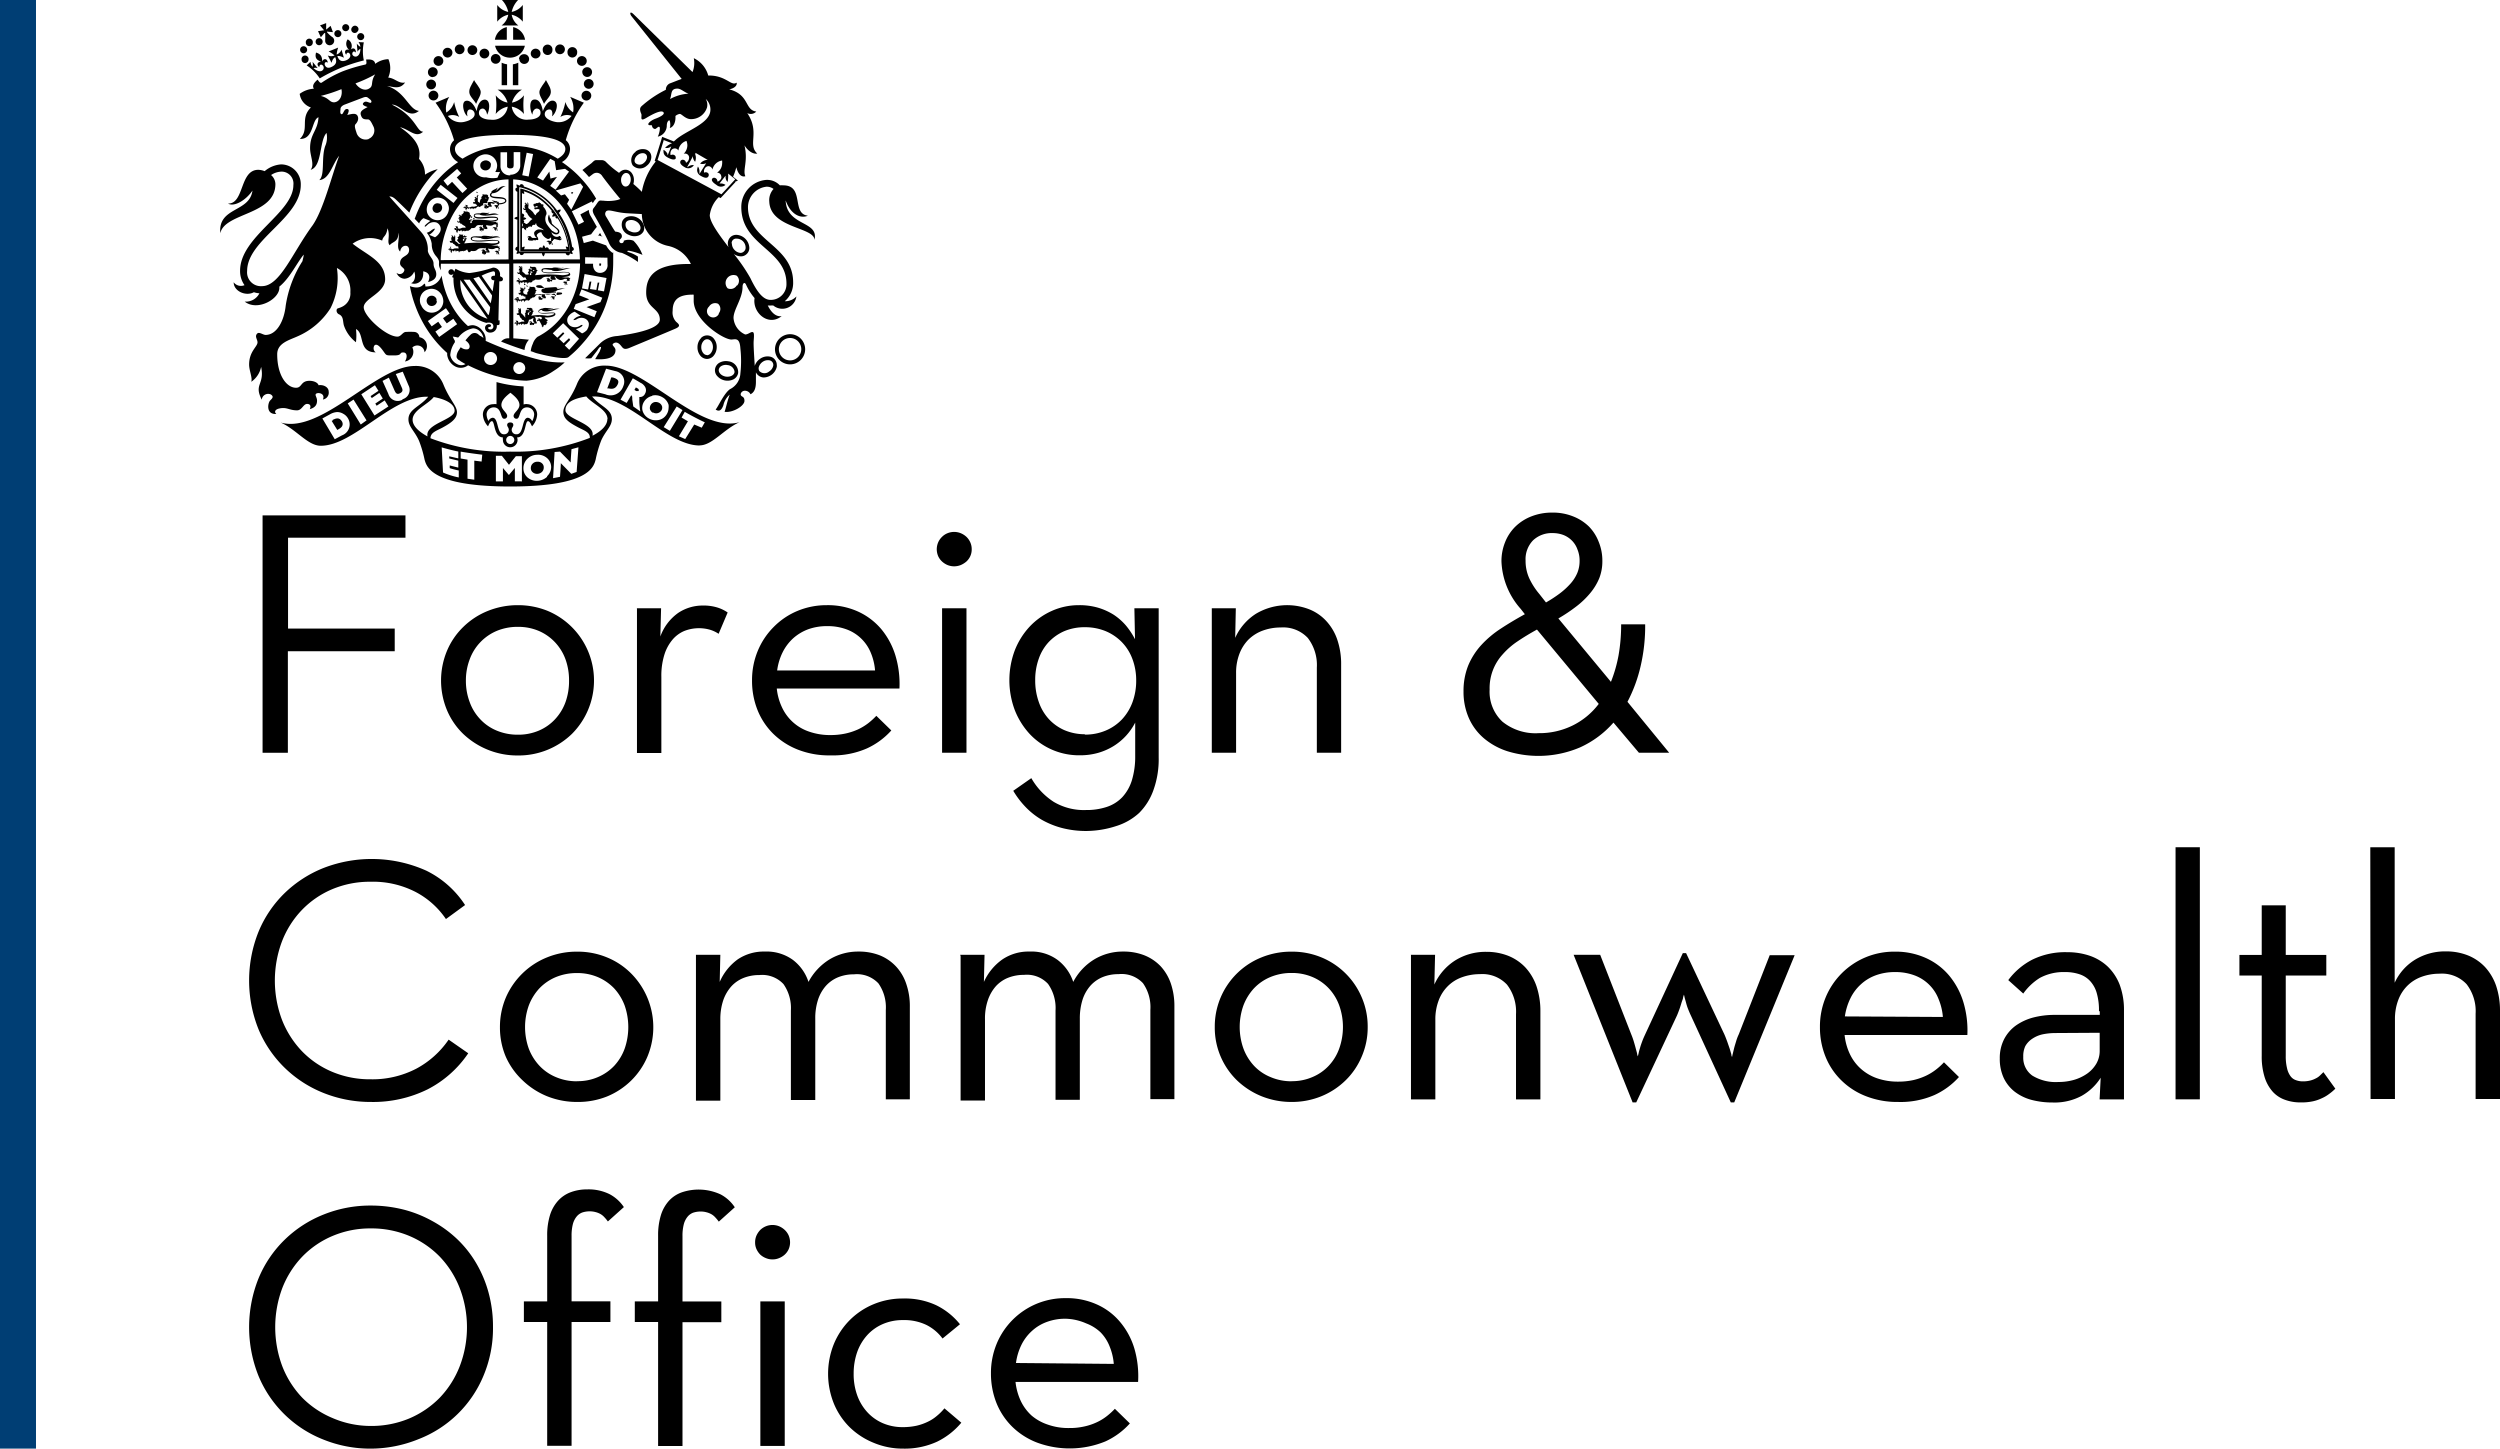 <svg id="svg2" xmlns="http://www.w3.org/2000/svg" width="276.78" height="160.38" viewBox="0 0 276.78 160.38"><defs><style>.cls-1{fill:none;stroke:#003e74;stroke-miterlimit:10;stroke-width:3.99px;}</style></defs><title>foreign_office</title><g id="g3467"><g id="g126"><g id="g132"><path id="path134" d="M25.49,25.24h0"/></g><g id="g136"><path id="path138" d="M63.35,27.39a8.83,8.83,0,0,0-1.49-3.83.48.48,0,0,0,.22-.35.48.48,0,0,0-.39.11l-.16-.21A7.13,7.13,0,0,0,58,20.65a.28.28,0,0,0-.32-.26.21.21,0,0,0-.14.16l-.06,0a.6.6,0,0,0-.3-.13.54.54,0,0,0,.09.35v0a.2.2,0,0,0-.19.1.27.27,0,0,0,.19.36V24a.59.59,0,0,0-.34.16.52.52,0,0,0,.34.15v3a.26.26,0,0,0-.2.33.21.21,0,0,0,.2.12v.07a.49.49,0,0,0-.08.28.54.54,0,0,0,.27-.07h.08a.21.21,0,0,0,.13.19.27.27,0,0,0,.33-.19h2a.58.58,0,0,0,.16.35.53.53,0,0,0,.16-.35h2.31a.27.27,0,0,0,.34.22.23.23,0,0,0,.12-.22h0a.63.63,0,0,0,.31.09.66.66,0,0,0-.08-.28s0-.05,0-.07a.23.23,0,0,0,.2-.13.28.28,0,0,0-.25-.34m-2-4.17a8.74,8.74,0,0,1,1.83,4.71H57.49V20.72a6.63,6.63,0,0,1,3.89,2.5"/></g><g id="g140"><path id="path142" d="M63.08,27.71a8.76,8.76,0,0,0-1.79-4.42,7.49,7.49,0,0,0-1.65-1.54,6.1,6.1,0,0,0-1.92-.86l-.12,0v6.94h5.49Zm-2-4.4a.22.22,0,0,0,0,.19.24.24,0,0,0,.23.15.53.53,0,0,0-.18.33.55.55,0,0,0,.37-.08.24.24,0,0,0,.08.27.21.21,0,0,0,.16,0,8.4,8.4,0,0,1,1.16,3.19.5.5,0,0,0-.26-.06.51.51,0,0,0,.11.3H60.76a.21.21,0,0,0-.14-.2.22.22,0,0,0-.26.09.53.53,0,0,0-.16-.34.52.52,0,0,0-.15.34.23.23,0,0,0-.27-.09.2.2,0,0,0-.13.2H58a.59.59,0,0,0,.09-.29.51.51,0,0,0-.3.09V24.75a.25.25,0,0,0,.23-.13.24.24,0,0,0-.1-.27.52.52,0,0,0,.35-.15.48.48,0,0,0-.35-.15c.11-.1.13-.19.1-.27a.26.26,0,0,0-.23-.14V21.37a.52.52,0,0,0,.25.1.56.56,0,0,0-.06-.3,6.49,6.49,0,0,1,3.08,2.14"/></g><g id="g144"><path id="path146" d="M62,26.61h0a.44.44,0,0,0,.23-.21.27.27,0,0,1-.24,0c.09-.05.19,0,.09-.15s-.16-.16-.26-.05a.6.6,0,0,1-.76-.52h0a.52.52,0,0,0,.21.18c.32.19.63.07.66-.19s-.24-.4-.52-.63l-.29-.27c-.09-.19,0-.36-.26-.71a1.09,1.09,0,0,0-.08-.31.9.9,0,0,0,.16,1.05c.27.3.86.59.83.85a.15.15,0,0,1-.16.13.65.65,0,0,1-.39-.19l-.06,0h0a5.76,5.76,0,0,1-.61-.75,1.13,1.13,0,0,1-.11-1c.2-.27-.11-.81-.3-.94a.5.5,0,0,0,0-.28s-.12,0-.17,0-.07-.12-.13-.13a.13.13,0,0,1-.13-.13c-.07.06-.09.12-.16.12s-.14,0-.18,0a.24.24,0,0,1-.2.08c-.11,0-.11.06-.1.14a.16.16,0,0,0,.08.16h0l.08.1.07-.1h0c0-.05.19-.06.22,0s0,.09-.06.1a1,1,0,0,1-.24,0c-.06,0-.06.09-.06.14s.08.1.21.06.36,0,.36.06c0,.29-.35.27-.42.62a.59.59,0,0,1-.2-.18.83.83,0,0,0-.25-.31,1,1,0,0,0-.25-.21.22.22,0,0,1-.12-.24c0-.1.05-.2,0-.3a.51.51,0,0,0,0-.09.17.17,0,0,0-.16-.1.12.12,0,0,1,.06.1l0,.06s0,.07,0,.1,0,0,0,0,0,0,0,.05,0,0,0,0-.06-.18-.13-.18h0c0-.08-.09-.14-.18-.05s.06,0,.07,0a.28.28,0,0,0,0,.08c0,.08,0,.11.13.11h0v0s0,0,0,0-.19,0-.19.07v.05s-.06.1,0,.16,0-.07,0-.08h0a.07.07,0,0,0,0,0s0,0,.08,0h0l0,0a0,0,0,0,1,0,0c-.09.08-.08.17,0,.19-.05.1-.21,0-.21-.09-.11.18.08.32.24.26,0,.06,0,.19,0,.19s0,0,0,0,0,0,0,0a.1.1,0,0,0,.09.11s0-.06,0-.06l.08.13a1.33,1.33,0,0,0,.58.64,1.54,1.54,0,0,0-.41.39c-.1.1-.24.2-.33.15s0-.07-.11-.1-.08-.05-.11,0a.12.12,0,0,0-.06,0,.15.15,0,0,0-.18.06.13.13,0,0,1,.12,0V25s0,.08.21.07c0,0,0,0,0,0s0,0-.1,0-.12-.08-.17,0l0,0h0c-.07,0-.14.15-.06.22a.15.15,0,0,1,.06-.12s0,0,0,.05.12.12.24-.06c0,0,0,0,0,0s-.09.2,0,.22h.05v0a.16.16,0,0,0,.2.1.22.22,0,0,1-.11-.12h.05c.07-.06,0-.15,0-.19s0,0,0,0a.13.13,0,0,0,.17.06.16.16,0,0,0,.08-.12c.12,0,.23-.09.32,0s.05-.16.19-.19a.21.21,0,0,1,.23,0,.61.61,0,0,1,.13-.23c0,.52.68.51.84.81a1.31,1.31,0,0,0-.57-.1c-.17,0-.47.19-.5.39a.68.68,0,0,0,.3.55c-.21,0-.27,0-.46,0h0c-.16,0-.18-.26-.37-.19a.09.09,0,0,0-.05,0c-.07,0-.18.08-.16.16a.22.22,0,0,1,.12-.07v.05s0,.05.07.05.05,0,.07,0,0,0,0,0-.23-.05-.19.16a.14.14,0,0,0,0,0c0,.06,0,.12.14.09s-.06,0,0-.08h0s0,0,0,0a0,0,0,0,1,0,0l0,0s0,0,0,0l0,.07c0,.07.1.14.21.07s-.1,0-.11,0l0,0a.08.08,0,0,0,0-.07s0,0,0,0h.05s0,0,0,0a.14.14,0,0,0,.15.06s0,0,.06,0l.09,0c0-.07,0-.14.19,0l.12-.09s.15.07.21,0,0-.1,0-.18-.11-.14-.14-.29.3-.4.51-.36a1.2,1.2,0,0,0,.66.72c.24.08.34-.18.41-.14a.15.15,0,0,1,0,.06c0,.12,0,.23,0,.29s-.16,0-.24,0a.15.15,0,0,0-.1,0c-.07,0-.15.08-.15.16a.23.23,0,0,1,.13-.06.1.1,0,0,0,0,0,.11.11,0,0,0,.19.07s0,0,0,0-.16.14-.08.18l.06,0a.13.13,0,0,0,.09.14s0-.05,0-.12h.05c.06,0,0-.13.11-.17s0,0,0,0,0,.16,0,.18h0a.12.12,0,0,0,.18.05s-.07,0-.08-.05,0-.06,0-.07-.09-.16-.09-.22.15,0,.15-.18v0c.08,0,.15-.09.15-.15a.69.69,0,0,1-.2,0"/></g><g id="g148"><path id="path150" d="M59.32,22.85h0"/></g><g id="g152"><path id="path154" d="M55.5,30.6h-.14v-.13a.75.75,0,0,0-.79-.84,12.63,12.63,0,0,1-2.59.6,3.53,3.53,0,0,1-1.55-.48l-.16.37v0a.3.3,0,0,0-.3-.31.31.31,0,1,0,.24.49l-.16.38.16.07a5,5,0,0,0,3.63,5c.37-.1.78,0,.78.37a.31.31,0,0,1-.34.35c-.15,0-.24-.08-.24-.18s.29-.07.32-.19-.06-.21-.23-.21a.41.41,0,0,0-.43.4.53.53,0,0,0,.56.53A.71.71,0,0,0,55,36c.13,0,.28,0,.31-.14l0-.39h-.13l.1-4.32h.09c.16,0,.3-.06.31-.23a.25.25,0,0,0-.26-.27m-4.45.34,3,4.3a4.23,4.23,0,0,1-3-4.3m3.08,3.89-2.72-3.92h.24a3,3,0,0,0,.43,0L54.26,34c0,.3-.09.58-.13.81m-1.72-4a5.43,5.43,0,0,0,.61-.18l1.45,2.07c0,.29-.09.59-.14.88Zm2.38-.28h-.1c-.14,0-.3.05-.31.22s.11.27.27.28h.08l-.19,1.23-1.22-1.74a5.81,5.81,0,0,1,1.28-.48c.19,0,.24.1.19.49"/></g><g id="g156"><path id="path158" d="M54.51,21.4h0"/></g><g id="g160"><path id="path162" d="M55.15,22.63c.61,0,.91-.19.91-.39,0-.67-1.67-.25-1.67-.66a.24.24,0,0,1,.12-.18h0c.84-.06.88-.66,1.48-.78-.73-.1-.83.47-1.14.49a.38.38,0,0,0,.22-.35c-.15.2-.48.22-.66.45a.17.17,0,0,0,0,.12.29.29,0,0,0-.17.24c0,.64,1.69.2,1.69.66,0,.16-.3.27-.76.27s-.6-.25-1.25-.08c0-.11.22-.31.14-.41a.16.16,0,0,0,.1-.13.27.27,0,0,0-.12-.06s0-.06,0-.09,0-.07,0-.09a.73.73,0,0,0-.14-.1l-.16,0s-.08,0-.09,0-.08,0-.09,0a.33.33,0,0,0-.12-.05.27.27,0,0,0,0,.18c-.06,0-.13.16-.18.15s0,.06.06.06-.07.2-.13.21l0,0a1.92,1.92,0,0,0-.08.39h0a.47.47,0,0,0-.13-.11c-.09-.05-.09-.1-.08-.2A2.25,2.25,0,0,0,52.9,22a.25.25,0,0,0,0-.07.11.11,0,0,0-.12-.09.11.11,0,0,1,0,.09l0,0a.07.07,0,0,0,0,.09s0,0,0,0,0,0,0,0,0,0,0,0,0-.14-.08-.15h0c0-.06-.06-.11-.15,0s.05,0,.06,0a.33.33,0,0,0,0,.06c0,.06,0,.09.11.09h0a0,0,0,0,0,0,0s0,0,0,0-.17,0-.18.05a.2.2,0,0,0,0,.05s-.06.08,0,.13,0-.06,0-.07h0a.07.07,0,0,0,0,0s0,0,.08,0h0a.05.05,0,0,0,0,0s0,0,0,0-.1.14,0,.16,0,0,0,0-.22.11-.19,0c-.14.15,0,.27.2.19s0,0,0,0,0,0,0,0a0,0,0,0,1,0,0h0s0,.08.06.09,0-.05,0-.05.06.11.15.2a2.75,2.75,0,0,1-.37.12.77.77,0,0,0-.3,0c-.09.05-.33.14-.4,0s0-.07,0-.12,0-.06-.08-.06h-.05a.12.12,0,0,0-.16,0,.09.09,0,0,1,.09.05s0,.05,0,.05,0,.08.14.13,0,0,0,0a.11.11,0,0,1-.09,0s-.06-.11-.13-.06l-.05,0h0c-.06,0-.16.08-.11.15s0-.05.07-.06l0,0c0,.08,0,.14.2,0s0,0,0,0-.14.13-.06.18l0,0s0,0,0,0a.15.15,0,0,0,.13.15.23.23,0,0,1-.05-.14l.05,0c.07,0,0-.12.08-.16s0,0,0,0,0,.12.11.11a.12.12,0,0,0,.12-.13s0,0,0,0a.1.1,0,0,1,0,.1.19.19,0,0,0,.07-.06.13.13,0,0,1,0,.15.19.19,0,0,0,.14-.15.1.1,0,0,1,0,.05h0a.34.34,0,0,0,.18,0s0,0,0,0a.09.09,0,0,0,0,.09s0-.05,0-.05,0,.09,0,.14c0-.23.14-.14.28-.23s0,0,0,0a.13.13,0,0,1-.06.07c.06,0,.18-.05.18-.13s0-.05.09-.07a.17.17,0,0,0,.16-.07s0,.08,0,.1c.15,0,.3-.16.36-.17.32-.07-.19-.3.46-.26a.31.31,0,0,0,.18-.07c0,.1-.05.29,0,.31a.61.61,0,0,1,.17.07s0,0,0,0a.35.35,0,0,0-.13,0c-.16.1-.16-.23-.32-.16l-.05,0c-.06,0-.15.07-.13.14a.16.16,0,0,1,.1-.06v0s0,.06.06.06l.06,0a0,0,0,0,1,0,0c0,.07-.2,0-.16.13s0,0,0,.06,0,.1.13.07,0,0,0-.06h0l0,0h0s0,0,0,0a.43.43,0,0,1,0,.05.1.1,0,0,0,.17.07s-.08,0-.08-.05l0,0a.08.08,0,0,0,0-.06h.06s0,0,0,0a.11.11,0,0,0,.13.05c.1,0,0-.14.1-.15a.06.06,0,0,1,.06,0c.09,0,.21,0,.24,0a.22.22,0,0,0-.09-.24s0-.09,0-.17a.94.94,0,0,0,.32.08c.23,0,0,0,.11-.1a.37.37,0,0,1,.28,0,0,0,0,0,1,.05.06c0,.12,0,.13,0,.18s-.12,0-.19,0-.07,0-.07,0a.14.14,0,0,0-.12.13.14.14,0,0,1,.1,0s0,0,0,0a.09.09,0,0,0,.15.06s0,0,0,0-.13.11-.06.14l.05,0a.1.1,0,0,0,.07.11.11.11,0,0,1,0-.11h0s0-.1.08-.14h0c0,.06,0,.13,0,.15h0c0,.05.07.08.14.05a.15.15,0,0,1-.06-.05.33.33,0,0,0,0-.06c0-.12-.06-.12-.06-.17s.12,0,.12-.15a.11.11,0,0,0-.06-.08h0s.07,0,.09,0-.06-.07-.08-.12,0,0,0,0a.12.12,0,0,0,0-.13s-.13.09-.14,0,0-.06-.1-.05-.23-.07-.53-.09c0,0,0,0,0,0m-1.54-.85s-.08.08-.12,0,0-.05-.05-.14a.53.53,0,0,0,.17.1m.11.31s0-.05,0-.05,0,0,0,.06-.07,0-.09,0,0,0,0,.08,0,0,0,.08-.06.09-.11.06a.1.1,0,0,1,0-.13s0-.07,0-.07.06,0,.07,0,0-.06,0-.09,0,0,0,0-.06,0-.07,0,0,0,0,0,0,0,.05,0l.16.07s0,0,0,.05,0,0,0,.05M53.8,22s-.08-.07-.07-.12a1.11,1.11,0,0,0,.2.07c-.09,0-.07,0-.13,0"/></g><g id="g164"><path id="path166" d="M51.51,24.64a1.44,1.44,0,0,0-.25-.22c-.11-.06-.11-.12-.1-.23s.05-.18.05-.28a.51.51,0,0,0,0-.09.12.12,0,0,0-.14-.09.11.11,0,0,1,.05.09s0,.05-.05.05a.08.08,0,0,0,0,.1v0s0,0,0,.05,0,0,0,0,0-.17-.11-.17,0,0,0,0v0c0-.07-.07-.13-.16,0s.06,0,.07,0a.41.41,0,0,0,0,.07c0,.08,0,.1.12.1a0,0,0,0,1,0,0v0s0,0,0,0-.18,0-.19.06v.05c-.05,0-.06.1,0,.15a.08.08,0,0,1,0-.08h0l0,0a.13.13,0,0,0,.07,0h0l0,0s0,0,0,0-.08.17,0,.19a0,0,0,0,1,0,0,.11.11,0,1,1-.21,0c-.12.18.07.32.23.23h0a.05.05,0,0,0,.05.05s0,0,0,0,0,0,0,0,0,.09.07.1,0-.07,0-.07.1.13.23.2.17.16.25.09c0,.11.09.23.06.23a1.34,1.34,0,0,0-.39,0c-.11.06-.37.16-.45.05s0-.08,0-.13a.13.13,0,0,0-.08-.07h-.06a.15.15,0,0,0-.18,0,.14.14,0,0,1,.1.06.11.11,0,0,0,0,.06s0,.09.16.15a0,0,0,0,1,0,0,.08.08,0,0,1-.09,0c-.06-.05-.07-.13-.15-.08l0,0h0c-.08,0-.19.08-.14.17a.15.15,0,0,1,.09-.08s0,.05,0,.06,0,.14.22,0c0,0,0,0,0,0s-.15.14-.06.2l0,0h0a.16.16,0,0,0,.14.17.21.21,0,0,1,0-.15l0,0c.08,0,0-.14.09-.17s0,0,0,0,0,.14.13.13.14-.09.12-.14h0a.11.11,0,0,1,.05.11l.07-.07a.14.14,0,0,1,0,.17.24.24,0,0,0,.15-.17.21.21,0,0,1,0,.06h0a.31.31,0,0,0,.19,0s0,0,0,0,0,.08,0,.1,0-.06,0-.06,0,.1,0,.16c0-.25.16-.15.32-.25s0,0,0,0a.13.13,0,0,1-.07.08c.17,0,.44-.22.48-.33l.17,0c.49,0,.15-.44.95-.31a.31.31,0,0,0,.19-.08c-.06.1-.06.31,0,.34a.62.62,0,0,1,.19.07s0,0,0,0l-.15,0c-.17.11-.17-.25-.35-.18l0,0c-.07,0-.17.09-.16.16l.12-.07v0s0,.06.07.06l.07,0s0,0,0,0-.23,0-.19.14l0,.06c0,.06,0,.11.14.08s-.06,0-.05-.06h0s0,0,0,0,0,0,0,0,0,0,0,0,0,0,0,0,0,.05,0,.05.09.15.19.08-.09,0-.1-.05l0,0a.12.12,0,0,0,0-.07,0,0,0,0,1,0,0h.08a.11.11,0,0,0,.14.06c.12,0,0-.15.11-.17h.07c.1,0,.24,0,.26,0a.24.24,0,0,0-.09-.28c-.06,0,0-.1,0-.18a1,1,0,0,0,.36.08.61.61,0,0,0,.44-.11.44.44,0,0,1,.31,0s.06,0,0,.06,0,.15,0,.22-.14,0-.21,0a.12.12,0,0,0-.08,0,.18.18,0,0,0-.14.15.27.27,0,0,1,.12-.07v0a.1.1,0,0,0,.17.06s0,0,0,0-.15.13-.07.16l.05,0a.11.11,0,0,0,.08.12s0,0,0-.12h0c.05,0,0-.11.09-.15s0,0,0,0,0,.15,0,.17h0a.1.1,0,0,0,.15.05.13.13,0,0,1-.06-.05l0-.07c0-.13-.08-.13-.08-.19s.13,0,.13-.17a.09.09,0,0,0-.05-.08,0,0,0,0,1,0,0h0s.08,0,.09-.05-.07-.07-.08-.13,0,0,0,0a.14.14,0,0,0,.05-.15s-.15.11-.16,0,0-.08-.11-.06a3,3,0,0,1-.61,0c.37,0,.91-.1.91-.31s-.19-.28-.75-.28-1.84.21-1.84-.11c0-.16.25-.14.55-.12a.22.22,0,0,0,.12.06c.73.21,1.58-.17,2,0-.52-.4-.95,0-1.5-.11.32,0,.43-.09.45-.18-.25.16-.72-.08-1,.1l0,0c-.4,0-.72,0-.72.26,0,.56,1.51.23,2,.23s.58.05.58.14-.48.17-.74.17a11.92,11.92,0,0,0-2.4-.07c.07-.12.2-.28.12-.37a.17.17,0,0,0,.12-.14.28.28,0,0,0-.13-.07.11.11,0,0,0,0-.1s0-.08,0-.09a.44.44,0,0,0-.16-.11.32.32,0,0,0-.18-.05s-.09,0-.1,0-.09,0-.09,0a.21.21,0,0,0-.13-.05.26.26,0,0,0,0,.2c-.07,0-.14.17-.2.15a.14.14,0,0,0,.06.08c-.06.09-.08.21-.15.22s.07.08.09.08,0,.15,0,.22l-.12,0Zm.88-.51.22.09c-.1,0-.07.06-.14.05s-.09-.08-.08-.14m-.13-.07c0,.05-.09.09-.15,0s0-.06,0-.15a1,1,0,0,0,.2.11m-.21.45s0-.07.05-.07.06,0,.08,0,0-.06-.07-.09.07,0,0,0-.06,0-.07,0,0,0,0-.05,0,0,.06,0l.18.08a.05.05,0,0,1,0,.05s0,.05,0,.06,0,0,0-.06,0,0,0,.06-.08,0-.1,0a.07.07,0,0,0,0,.09s0,.05,0,.09a.1.1,0,0,1-.13.07.11.11,0,0,1,0-.15m.46,1h0"/></g><g id="g168"><path id="path170" d="M51.87,27.92l.09,0v0c.16,0,.14-.15.21-.14.92.12.39-.4,1.48-.29,0,0,.07,0,.12-.06s-.06.28.05.3a.46.46,0,0,1,.19.08s0,0,0,0l-.15,0c-.17.11-.18-.25-.35-.18a.09.09,0,0,0-.05,0c-.08,0-.17.09-.15.16a.15.15,0,0,1,.11-.06v0a.05.05,0,0,0,.06.06s0,0,.07,0,0,0,0,0-.22,0-.18.15l0,.06c0,.06,0,.11.14.08s-.06,0,0-.07h0s0,0,0,0h0a.2.2,0,0,0,0,.05s0,.05,0,.05.09.14.19.08-.09,0-.1-.05l0,0s0,0,0-.07,0,0,0,0h0s0,0,0,0a.11.11,0,0,0,.14.06c.12,0,0-.15.12-.17s0,0,.07,0,.24,0,.26,0a.27.27,0,0,0-.09-.27c-.06,0,0-.11-.06-.19a1,1,0,0,0,.36.08.68.68,0,0,0,.44-.1.47.47,0,0,1,.31,0s.06,0,.05.07,0,.15,0,.21-.13,0-.21,0a.11.11,0,0,0-.07,0,.17.17,0,0,0-.14.15.17.17,0,0,1,.11-.06,0,0,0,0,0,0,0,.09.09,0,0,0,.16.06s0,0,0,0-.14.13-.07.16l0,0a.14.14,0,0,0,.08.13.11.11,0,0,1,0-.11h0s0-.11.09-.15h0c0,.06,0,.14,0,.16h0a.11.11,0,0,0,.16.05s-.06,0-.06-.06l0-.06c0-.14-.08-.14-.08-.19s.14,0,.14-.17a.12.12,0,0,0-.06-.09h0s.08,0,.1-.05-.07-.08-.08-.14a0,0,0,0,1,0,0,.14.14,0,0,0,0-.14s-.15.1-.16,0,0-.07-.11-.05a4.37,4.37,0,0,1-.61-.05c.32,0,.91-.09.91-.3s-.19-.29-.75-.29-2.3.21-2.3-.1.59-.13,1-.11a.22.22,0,0,0,.13.08c.73.2,1.49-.29,2-.11-.41-.37-1,0-1.5-.07.33,0,.66-.07.68-.16-.25.16-1-.11-1.25.08a.1.1,0,0,0,0,0c-.53,0-1.19-.08-1.19.24,0,.57,2,.24,2.45.24s.58,0,.58.14-.47.16-.74.16a13.75,13.75,0,0,0-3,0c0-.12.22-.31.14-.41a.16.16,0,0,0,.12-.14.25.25,0,0,0-.14-.06s0-.08,0-.11,0-.08,0-.09a.82.82,0,0,0-.17-.11.64.64,0,0,0-.16-.05s-.1,0-.11,0-.09,0-.1,0a.26.26,0,0,0-.13-.06.34.34,0,0,0,0,.2c-.07,0-.14.18-.2.16s0,.07.06.07-.08.22-.14.23a.17.17,0,0,0,.06.06A1.11,1.11,0,0,0,51,27L51,27h-.09l-.09,0c-.09,0-.15-.15-.31-.24s-.11-.12-.11-.23,0-.18,0-.28a.69.69,0,0,1,0-.08c0-.07-.1-.12-.15-.1a.12.12,0,0,1,.06.1l-.05.05a.08.08,0,0,0,0,.1s0,0,0,0,0,0,0,0,0,0,0,0-.06-.17-.13-.17h0c0-.07-.08-.13-.17-.05s.06,0,.07,0a.2.2,0,0,0,0,.07c0,.08.05.1.13.1h0v0a0,0,0,0,1,0,0c-.13-.06-.19,0-.19.06v.05s-.06.1,0,.15,0-.07,0-.08h0l0,0a.11.11,0,0,0,.07,0h0l0,0a0,0,0,0,1,0,0c-.09.08-.07.16,0,.18s0,0,0,0-.22.12-.21,0c-.11.18.09.31.25.22h0s0,.06.06.06,0,0,0,0,0,0,0,0,0,.1.08.1,0-.06,0-.06.14.22.37.34c0,0,.11,0,.13-.07s0,0,0,.06.08.23.05.23a2,2,0,0,0-.47,0c-.1.05-.36.15-.44,0s0-.07,0-.13-.06-.06-.08-.06H50a.17.17,0,0,0-.18,0,.15.15,0,0,1,.1.07l0,.05s0,.09.16.15c0,0,0,0,0,0a.12.12,0,0,1-.1,0c-.06-.06-.07-.12-.15-.08l-.05,0h0c-.07,0-.18.08-.13.17a.12.12,0,0,1,.09-.08s0,0,0,.05,0,.15.22,0,0,0,0,0-.15.14-.06.2l0,0h0a.17.17,0,0,0,.15.17.14.14,0,0,1-.05-.15l0,0c.09,0,0-.13.09-.17s0,0,0,0a.11.11,0,0,0,.12.12.14.14,0,0,0,.13-.14s0,0,0,0a.11.11,0,0,1,.05.11l.07-.07a.14.14,0,0,1-.05.17.24.24,0,0,0,.17-.17s0,0,0,.05h0a.35.35,0,0,0,.2,0,0,0,0,0,1,0,0,.11.11,0,0,0,0,.1s0-.05,0-.05,0,.1.05.16c0-.25.32-.12.48-.23s0,0,0,0a.16.16,0,0,1-.06.08.35.35,0,0,0,.17-.06c.11,0,.29-.12.28-.18m-.31-1.5s-.09.09-.13,0,0-.06-.06-.15l.19.11m.12.34s0-.06,0-.06,0,0,0,.07-.08,0-.11,0,0,.06,0,.09,0,.05,0,.09-.07.1-.13.06a.1.1,0,0,1,0-.14s0-.07.06-.07.06,0,.07,0,0-.06-.06-.09.06,0,0-.06-.07,0-.07,0,0,0,0-.05,0,0,.06,0l.17.09s0,0,0,0,0,.06,0,.07m.1-.13c-.07,0-.09-.09-.08-.14a.68.68,0,0,0,.22.08c-.1,0-.08.06-.14.06"/></g><g id="g172"><path id="path174" d="M63.07,30.93v0s.06-.07.06-.15-.16.1-.16,0,0-.08-.1-.06a2.93,2.93,0,0,1-.66-.05s0,0,0,0c.39,0,.92-.07.92-.28s-.2-.29-.76-.29-2.3.21-2.3-.11.59-.11,1-.1a.22.22,0,0,0,.13.08c.72.2,1.55-.34,2-.21-.57-.2-.93.14-1.48,0,.32,0,.66-.07.68-.15-.26.16-1-.11-1.26.07l0,0c-.53,0-1.19-.07-1.19.24,0,.57,2,.24,2.46.24s.57.05.57.14-.47.17-.73.17a13.72,13.72,0,0,0-3,0c0-.12.22-.31.14-.41a.19.19,0,0,0,.12-.14.2.2,0,0,0-.14-.06.08.08,0,0,0,0-.1s0-.09,0-.1a.68.68,0,0,0-.16-.11.82.82,0,0,0-.17,0l-.1,0s-.09,0-.1,0a.26.26,0,0,0-.13-.06.25.25,0,0,0,0,.21c-.07,0-.14.17-.21.15s0,.07.06.07-.07.23-.13.23a.16.16,0,0,0,.09.08c0,.06,0,.11,0,.17l-.09,0h-.09l-.1,0c-.09,0-.16-.15-.3-.24s-.12-.12-.12-.24a2.51,2.51,0,0,0,0-.27l0-.09a.15.15,0,0,0-.15-.1.11.11,0,0,1,.06.1l0,.05a.08.08,0,0,0,0,.1s0,0,0,0a.11.11,0,0,1,0,0s0,0,0,0-.06-.18-.12-.18h0v0c0-.07-.08-.13-.17,0s.06,0,.07,0,0,.07,0,.08.05.1.13.1h0s0,0,0,0,0,0,0,0-.18,0-.18.05v.06s-.05.1,0,.15,0-.07,0-.08h0l0,0s0,0,.07,0h0l0,0s0,0,0,0-.07.17,0,.19,0,0,0,0c0,.16-.22.13-.21,0-.12.19.09.32.24.23s0,0,0,0,0,.05,0,.05,0,0,0,0,0,0,0,0a.09.09,0,0,0,.08.1s0-.06,0-.06.13.23.36.36c0,0,.09-.06.14-.08a.16.16,0,0,0,.08.1l0,0c0,.11.12.22.09.22a.88.88,0,0,0-.32,0c-.11.05-.37.15-.44,0s0-.07-.06-.13,0-.07-.08-.07H57.5a.17.17,0,0,0-.18,0,.15.15,0,0,1,.1.07l0,.05s0,.09.16.15c0,0,0,0,0,0a.09.09,0,0,1-.1,0c-.06-.05-.07-.12-.15-.07l0,0h0c-.07,0-.18.08-.14.17s0-.07.09-.07l0,.05c0,.08.05.15.22,0s0,0,0,0-.16.15-.07.2l0,0v0a.14.14,0,0,0,.14.16.21.21,0,0,1-.06-.15l.05,0c.08,0,0-.13.09-.17s0,0,0,0a.11.11,0,0,0,.12.12.14.14,0,0,0,.13-.14s0,0,0,0,.06.06.05.11l.07-.07a.15.15,0,0,1,0,.17.26.26,0,0,0,.16-.17.07.07,0,0,1,0,.05h0a.47.47,0,0,0,.2,0s0,0,0,0a.11.11,0,0,0,0,.1s0-.05,0-.05,0,.09.06.16c0-.25.15-.16.31-.26s0,0,0,0a.13.13,0,0,1-.07.08c.06.05.29-.1.29-.19s.09,0,.16-.05.14-.12.2-.1c.93.12.4-.4,1.48-.3.06,0,.08-.06.12-.1s0,.32.05.34a.4.4,0,0,1,.19.07s0,0,0,0a.28.28,0,0,0-.16,0c-.16.11-.17-.26-.35-.19l0,0c-.08,0-.18.08-.16.15a.22.22,0,0,1,.12-.06v0s0,0,.06,0,.05,0,.07,0a0,0,0,0,1,0,0c0,.07-.22,0-.18.15a.17.17,0,0,0,0,.06c0,.06,0,.11.14.09s-.05-.05-.05-.08h.05l0,0s0,0,0,0a0,0,0,0,1,0,0s0,0,0,0a.21.21,0,0,0,0,.06c0,.06.09.13.19.07s-.09,0-.1-.05l.05,0s0,0,0-.07,0,0,0,0h.08a.11.11,0,0,0,.14.06c.12,0,0-.14.11-.17h.07c.1,0,.24,0,.26,0a.23.23,0,0,0-.09-.27s0-.1,0-.19A.91.91,0,0,0,62,31a.78.78,0,0,0,.46-.11.47.47,0,0,1,.31,0s.06,0,0,.07,0,.15,0,.21-.14,0-.22,0a.1.1,0,0,0-.08,0,.17.17,0,0,0-.15.15.2.2,0,0,1,.12-.06v0a.09.09,0,0,0,.16.06s0,0,0,0-.16.12-.08.15,0,0,0,0a.11.11,0,0,0,.07.12s0-.05,0-.11h0c.05,0,0-.11.1-.15s0,0,0,0,0,.14,0,.16l0,0s.07.08.16,0a.18.18,0,0,1-.07-.05l0-.07c0-.13-.07-.14-.06-.19s.13,0,.15-.17A.09.09,0,0,0,63,31.1h0s.07,0,.09,0-.06-.06-.06-.12M59,29.88a.93.93,0,0,0,.22.08c-.1,0-.07.07-.14.06s-.09-.08-.08-.14m-.13-.07c0,.05-.09.09-.14,0s0-.06,0-.15a.54.54,0,0,0,.19.11m-.21.45s0-.07.05-.07.06,0,.07,0,0-.07-.06-.09.06,0,0,0-.07,0-.07,0,0,0,0-.05,0,0,.06,0l.17.08a.05.05,0,0,1,0,.05s0,.05,0,.06,0,0,0-.06,0,0,0,.06-.08,0-.11,0a.08.08,0,0,0,0,.09s0,.05,0,.09-.07.1-.13.06a.1.1,0,0,1,0-.14"/></g><g id="g176"><path id="path178" d="M60.57,32.11s0,.06.12.09c.7.19,1.49-.33,1.91-.21-.55-.19-.89.14-1.42,0,.31,0,.63-.06.65-.15-.24.16-.91-.1-1.2.08,0,0,0,0,0,0-.29,0-.69,0-.69.24,0,.54,1.44.22,1.89.22s.4.05.4.14-.52.15-.77.15a11.67,11.67,0,0,0-2.29-.06c.06-.11.19-.26.12-.35a.16.16,0,0,0,.11-.13.19.19,0,0,0-.13-.06s0-.07,0-.1,0-.08,0-.09a.47.47,0,0,0-.16-.11.27.27,0,0,0-.15,0s-.09,0-.11,0-.08,0-.08,0a.25.25,0,0,0-.13-.05.3.3,0,0,0,0,.19c-.06,0-.13.17-.19.15s0,.07.06.07-.07.21-.13.21l0,.06a1.52,1.52,0,0,0,0,.21l-.06,0h0a.45.45,0,0,1-.28-.08c-.11-.06-.11-.11-.11-.22s0-.18,0-.27,0,0,0-.08a.14.14,0,0,0-.14-.09.12.12,0,0,1,.05.1l0,0a.08.08,0,0,0,0,.1s0,0,0,0a.08.08,0,0,1,0,0s0,0,0,0,0-.16-.11-.17h0c0-.07-.08-.13-.16,0a.07.07,0,0,1,.06,0,.64.64,0,0,1,0,.07c0,.07,0,.1.13.1h0a0,0,0,0,0,0,0s0,0,0,0-.18,0-.18.06v0a.09.09,0,0,0,0,.15s0-.07,0-.08h0l0,0s0,0,.07,0h0l0,0s0,0,0,0-.07.16,0,.18,0,0,0,0-.21.12-.2,0c-.11.17.08.3.23.22h0a.06.06,0,0,0,0,.06s0,0,0,0,0,0,0,0,0,.09.07.09,0,0,0,0,0-.07.21,0c0,0,0,.06.07.08l.14,0c0,.11,0,.26,0,.26a.83.83,0,0,0-.31,0c-.1.06-.35.15-.42,0s0-.06,0-.12a.14.14,0,0,0-.08-.06h-.06a.14.14,0,0,0-.17,0,.11.11,0,0,1,.1.06l0,0s0,.08.15.14c0,0,0,0,0,0a.1.1,0,0,1-.09,0c-.06-.05-.07-.12-.14-.08l-.05,0h0c-.06,0-.17.08-.13.16s0-.06.09-.07l0,.05c0,.08.05.14.21,0s0,0,0,0-.14.14-.06.2l0,0s0,0,0,0,.08.16.14.16a.18.18,0,0,1-.06-.14h0c.08,0,0-.13.09-.16s0,0,0,0a.11.11,0,0,0,.12.12c.09,0,.13-.08.11-.13h0a.1.1,0,0,1,0,.11.29.29,0,0,0,.07-.08.17.17,0,0,1,0,.17.22.22,0,0,0,.15-.16.05.05,0,0,1,0,0h0a.32.32,0,0,0,.19,0h0a.11.11,0,0,0,0,.1s0-.05,0-.05,0,.1.06.15c0-.24.21-.17.36-.28s0,0,0,0a.16.16,0,0,1-.06.08c.16.1.33-.12.38-.24l0-.05s0,.05,0,.07c.16,0,.14-.11.2-.1.47,0,.11-.39.87-.27a.27.27,0,0,0,.18-.08c-.05.1-.06.31,0,.33a.34.34,0,0,1,.18.07s0,0,0,0l-.15,0c-.16.11-.16-.24-.33-.17l0,0c-.07,0-.16.08-.14.15a.19.19,0,0,1,.11-.06.08.08,0,0,0,0,0s0,0,.07,0h.06s0,0,0,0-.21,0-.17.14l0,.05s0,.11.13.08-.05,0,0-.07h0s0,0,0,0,0,0,0,0a0,0,0,0,1,0,0s0,0,0,0,0,0,0,0a.11.11,0,0,0,.18.07s-.08,0-.09,0l0,0s0,0,0-.06,0,0,0,0h0s0,0,0,0a.1.1,0,0,0,.13.06c.12,0,0-.14.11-.16a.11.11,0,0,1,.08,0c.08,0,.22,0,.24,0a.24.24,0,0,0-.09-.27s0-.09,0-.17a.85.85,0,0,0,.34.08.89.89,0,0,0,.49-.11.36.36,0,0,1,.3,0s.05,0,0,.05,0,.14-.06.2-.14,0-.21,0-.08,0-.08,0a.22.22,0,0,0-.17.14.81.81,0,0,1,.13-.06,0,0,0,0,0,0,0c0,.09.08.12.15.06s0,0,0,0-.17.12-.1.15l0,0a.09.09,0,0,0,0,.12s0-.05,0-.11h0c.05,0,.06-.12.13-.15h0c0,.06-.07.14,0,.15h0c0,.05.06.08.14.05s-.05,0-.06-.05.06,0,.06-.06,0-.13,0-.19.13,0,.16-.15,0-.07,0-.08h0s.07,0,.11,0-.05-.08-.05-.13,0,0,0,0a.21.21,0,0,0,.08-.14c0,.05-.17.09-.15,0s0-.07-.09,0a5.07,5.07,0,0,1-.71,0s0,0,0,0c.31,0,.94,0,.94-.3s-.07-.27-.57-.24-1.75.2-1.75-.11c0-.15.36-.13.55-.11m-1.63,0a1,1,0,0,0,.22.09c-.1,0-.08.06-.14.05s-.09-.08-.08-.14m-.13-.06a.08.08,0,0,1-.13,0s0-.06,0-.15l.18.11m-.2.43s0-.07.06-.07a.06.06,0,0,0,.07,0s0-.06-.06-.09.06,0,0,0-.07,0-.08,0l0,0h0l.17.08s0,0,0,.05,0,0,0,0,0,0,0,0,0,0,0,.06-.08,0-.1,0a.06.06,0,0,0,0,.08s0,.05,0,.09a.09.09,0,0,1-.12.06.09.09,0,0,1,0-.13"/></g><g id="g180"><path id="path182" d="M60,34.34a.23.23,0,0,0,.13.09c.69.2,1.48-.32,1.9-.2-.54-.19-.89.14-1.41,0,.3,0,.63-.06.64-.15-.23.16-.91-.1-1.19.08l-.06,0c-.21.05-.4.17-.4.32s.26.26.76.24,1-.08,1,0-.35.24-.81.24a4.9,4.9,0,0,0-1.74,0h0c.06-.13.22-.32.15-.41a.15.15,0,0,0,.11-.12.22.22,0,0,0-.13-.06s0-.06,0-.09a.47.47,0,0,0,0-.09l-.15-.1a.41.41,0,0,0-.15,0h-.1s-.07,0-.08,0a.33.33,0,0,0-.12,0,.24.24,0,0,0,0,.19c-.06,0-.12.15-.17.14s0,.06.05.06-.07.2-.13.2a.23.23,0,0,0,.06.07,1.61,1.61,0,0,0,0,.43,3.29,3.29,0,0,0-.37-.43c-.11-.06-.11-.11-.11-.21s0-.17,0-.25a.41.41,0,0,0,0-.08.14.14,0,0,0-.14-.09.16.16,0,0,1,.06.09s0,0,0,.05a.05.05,0,0,0,0,.08s0,0,0,0,0,0,0,0,0,0,0,0,0-.15-.11-.16h0c0-.07-.07-.12-.15,0l.07,0,0,.07a.1.1,0,0,0,.11.1h0v0h0c-.11,0-.16,0-.16.06s0,0,0,0,0,.09,0,.14,0-.06,0-.07h0l0,0s0,0,.07,0h0l0,0s0,0,0,0-.06.15,0,.17,0,0,0,0-.2.11-.19,0c-.1.16.08.29.22.2s0,0,0,0,0,0,0,0a0,0,0,0,1,0,0s0,0,0,0a.08.08,0,0,0,.07.09s0,0,0,0,0,.22.21.33a.22.22,0,0,0,.24.18,1.42,1.42,0,0,1,.08.17,1.36,1.36,0,0,0-.35,0,.39.39,0,0,1-.18.07s0,0,0,0a.14.14,0,0,1-.17,0s0-.06,0-.11a.1.1,0,0,0-.07-.06h-.06a.14.14,0,0,0-.16,0,.12.12,0,0,1,.09.06s0,0,0,.05,0,.08.14.13,0,0,0,0a.1.1,0,0,1-.09,0c-.06,0-.06-.11-.13-.07l0,0h0c-.06,0-.16.08-.12.16a.2.2,0,0,1,.08-.08l0,0c0,.08,0,.14.2,0s0,0,0,0-.14.13-.06.17l0,0s0,0,0,0a.14.14,0,0,0,.13.15.17.17,0,0,1-.05-.13h.05c.07,0,0-.12.08-.15s0,0,0,0,0,.12.11.11a.13.13,0,0,0,.12-.12s0,0,0,0a.09.09,0,0,1,0,.1l.06-.07a.14.14,0,0,1,0,.16.2.2,0,0,0,.15-.15l0,0h0a.26.26,0,0,0,.17,0h0a.28.28,0,0,0,0,.1s0,0,0,0,0,.09,0,.14c0-.23.14-.14.28-.23s0,0,0,0a.19.19,0,0,1-.06.07s.21-.07.21-.15a1,1,0,0,0,.13-.38h.06c.19,0,.27-.16.46-.17a.54.54,0,0,0-.06.27c0,.11.14.21.17.25a0,0,0,0,1,0,0l-.14,0c-.15.11-.15-.22-.32-.16l0,0c-.06,0-.15.08-.13.14a.16.16,0,0,1,.1-.06v0s0,.06.06.06,0,0,.06,0a0,0,0,0,1,0,0c0,.06-.2,0-.16.13a.33.33,0,0,0,0,.06c0,.05,0,.1.12.07s-.05,0,0-.06h0s0,0,0,0h0l0,0s0,0,0,0,0,0,0,0,.08.12.17.06-.08,0-.08,0l0,0s0,0,0-.06,0,0,0,0h.08a.09.09,0,0,0,.12.05c.11,0,0-.13.11-.15h.06c.08,0,.15,0,.17,0a.21.21,0,0,0-.07-.25c-.06,0,.07-.37-.19-.52.13,0,.52.08.59,0a.51.51,0,0,1,.26.13s0,.05,0,.07-.09.1-.14.12h0a.52.52,0,0,0-.11-.1.07.07,0,0,0-.08,0,.13.13,0,0,0-.16.07.23.23,0,0,1,.12,0,0,0,0,0,0,0,0s0,0,0,.05h0s0,0,0,0-.18,0-.15.06a.1.1,0,0,1,0,0,.11.11,0,0,0,0,.13s0,0,.08-.06l0,0s.09,0,.15,0,0,0,0,0S60,36,60,36.1l0,0a.1.1,0,0,0,.07.14.11.11,0,0,1,0-.08h.07c.11-.06,0-.14.08-.18s.1.08.19,0a.07.07,0,0,0,0-.09h0s0,.06.09,0,0-.09,0-.14h0a.11.11,0,0,0,.12-.06c-.05,0-.18-.07-.1-.1s.14-.11.09-.17-.29-.13-.3-.27h.18c.6,0,1-.17,1-.36s-.17-.21-.6-.18-1.21.1-1.21-.08.12-.18.26-.22m-1.42,0s-.08.08-.13,0,0,0,0-.13l.18.1m.1.3s0,0,0,0,0,0,0,.06-.08,0-.1,0a.08.08,0,0,0,0,.09s0,0,0,.08-.06.08-.12,0a.09.09,0,0,1,0-.13s0-.05,0-.05.05,0,.07,0,0,0-.06-.08.06,0,0,0-.06,0-.06,0,0,0,0,0,0,0,.05,0l.16.07s0,0,0,0,0,0,0,0m.09-.11c-.06,0-.08-.08-.07-.13a1,1,0,0,0,.2.08c-.09,0-.07.06-.13.05"/></g><g id="g184"><path id="path186" d="M47.37,27.75a2.92,2.92,0,0,0-.69-2c-.67-.77-2.88-3.21-3.58-4,.18,0,.39,0,.82.43.27.25.93.9,1.4,1.36a13.91,13.91,0,0,1,2.54-4.19l.6-.62a4.51,4.51,0,0,0-1.41.61,2.46,2.46,0,0,0-.66-1.75c.18-.94,0-2.09-2.11-3.51,1.09.26,1.74,1.25,2.57.5-.75,0-.76-1.66-3.47-3,1,0,1.84,1.64,3,.7-1.13-.14-1.5-2.14-3.53-2.76.7.08,1.43.43,2-.39-.7.17-1.12-.48-1.87-.54A2.53,2.53,0,0,0,43,6.55a2.56,2.56,0,0,0-1.46.52c-.06-.48-.56-.51-1-.48,0,.21.12.51-.11.56a17.8,17.8,0,0,0-2.5.75,12.93,12.93,0,0,0-2.3,1.24c-.19.13-.35-.18-.47-.32-.33.28-.65.64-.41,1a2.93,2.93,0,0,0-1.57.57,1.84,1.84,0,0,0,1.24,1.51c-1.25,1.24-.12,2.39-1.22,3.48,1.55.06,1.28-2.1,2.06-2.4-.08,1.52-.93,1.79-.93,3.43,0,.87.52,1.82.06,2.39,1.29-.35.95-3.22,1.76-4.08A2.37,2.37,0,0,1,36,16.18c-.45,1.34,0,3.17-.65,3.76,1.16-.11,1.42-1.75,2.2-2.69-.82,2.17-1.72,5.92-2.93,7.68C32.36,28,31,31.68,29,31.68A1.53,1.53,0,0,1,27.36,30c0-3.46,5.94-5.84,5.94-9.53a2.19,2.19,0,0,0-2.18-2.27,3.15,3.15,0,0,0-1.82.75,2.05,2.05,0,0,0-.7-.15c-2.09,0-1.53,3.77-3.36,3.74.72.4,2-.39,2.71-1.44-.31,2.44-3.83,1.79-3.56,4.72.49-2.29,6.1-2,6.1-5.44a1.35,1.35,0,0,0-.48-1A2.16,2.16,0,0,1,31.2,19a1.32,1.32,0,0,1,1.28,1.49c0,3.09-5.9,5.7-5.9,9.49a2.68,2.68,0,0,0,.49,1.59,1,1,0,0,1-1.2-.32c0,1,1.36,1.59,2.24,1.1a2.13,2.13,0,0,0,.61.12,1.67,1.67,0,0,1-1.63.92c1.44,1.14,4-.36,3.83-1.65,1.15-.93,1.87-2.51,2.7-3.55,0,.24-.09.48-.13.72a12.62,12.62,0,0,0-1.86,4.94c-.18,1.7-1,3.23-2.23,3.23-.26,0-.69-.34-.89-.18-.37.32,0,.66,0,1,0,.49-.93,1-.93,2.46,0,.67.39,1.47.24,1.91a2.66,2.66,0,0,0,1.09-1.65c.41,2-.84,1.88.07,3.63a.71.71,0,0,1,1-.58c.36.24.19.41-.07.67s-.5,1.57.69,1.49c-.22-.15-.24-.49.35-.61.82-.17,1.06.21,1.94.21.54,0,.69-.71,1.11-.71s.43.33.29.58c.68-.19.81-.56.81-.95s-.31-.64-.07-.78,1,0,.72.66a.76.76,0,0,0,.64-.87c0-.5-.58-.8-1.12-.71-.09-.31-.56-.49-1-.49-1,0-.82.77-1.49.77-1.06,0-2.09-1.38-2.09-3.71,0-1.25,1.34-1.56,2.29-2a8.15,8.15,0,0,0,3.61-3.1,7.38,7.38,0,0,0,.71-4.45,2.82,2.82,0,0,1,1.49,2.68,1.63,1.63,0,0,1-1,1.65c-.36.17-.48.1-.52.31a.45.45,0,0,0,.29.5c.48.25.38.71.51,1.21a3.94,3.94,0,0,0,1.34,1.87,6.16,6.16,0,0,0,0-1.46c1,.51.2,2.58,2.2,2.58-.37-.21-.27-.76-.06-.83s.48.13.87.67.28.5,1.22.5.52-.33,1-.33.46.58.19,1a1.08,1.08,0,0,0,.82-1.55A.8.8,0,0,1,47,39a1,1,0,0,0-.57-1.67.59.59,0,0,0-.55-.58,7.26,7.26,0,0,0-.94,0c-.35,0-.54.52-.94.52-1.25,0-3.73-2.26-3.73-3.25s2.37-1.57,2.37-3.1c0-2-2-2.67-3.6-3.94a3.3,3.3,0,0,1,3.27-.34c.11-.55.46-.42.59-1.37.35.84-.11,1.53.25,1.88.27-.4,1-.34.94-1.38.21.65-.28,1.64.21,2.08.09-.53.41-.64.61-.64s.38.15.38.46c0,.8-1,.59-1,1.48,0,.38.48.51.48.75a.52.52,0,0,1-.87.3,1,1,0,0,0,.88.66,1.26,1.26,0,0,0,1.08-.8c.23.57,0,1.2-.35,1.28.43.22,1.46,0,1.34-1.3.58.1.88.49.54,1.19.48-.12.91-.35.91-.86S48,29.73,48,29.19s-.55-.85-.64-1.44M37,11.33c-.55,0-.53-.47-1.49-.71a16.45,16.45,0,0,0,2.29-.75c.14.62-.12,1.39-.8,1.46m3.83,4.06a1.05,1.05,0,0,1-1.37-.73c-.14-.42-.25-.76-.09-.92s.4-.53.22-.9-.66-.22-1.15-.11c.22-.4.24-.69-.07-.66s-.37.64-.57.57-.1-.41-.1-.59.17-.35.43-.46l2-.76c.26-.1.44-.15.62,0s.45.3.35.5-.52-.24-.81,0,0,.39.41.52c-.43.25-.89.42-.75.88s.35.49.78.49c.23,0,.39.33.58.72a1,1,0,0,1-.49,1.43m.12-5.62c-.54.43-1.26,0-1.58-.52a14.72,14.72,0,0,0,2.18-1c-.54.83-.17,1.2-.6,1.53"/></g><g id="g188"><path id="path190" d="M34.16,6.6a.39.39,0,1,0-.77,0,.38.38,0,0,0,.38.38.39.39,0,0,0,.39-.38"/></g><g id="g192"><path id="path194" d="M34,5.57a.39.39,0,1,0-.77,0,.39.39,0,0,0,.77,0"/></g><g id="g196"><path id="path198" d="M34.24,5.11a.39.39,0,0,0,.39-.38.39.39,0,1,0-.77,0,.38.38,0,0,0,.38.38"/></g><g id="g200"><path id="path202" d="M35.27,5a.39.39,0,1,0,0-.77.39.39,0,0,0,0,.77"/></g><g id="g204"><path id="path206" d="M39.66,4.33a.39.39,0,1,0,0-.55.39.39,0,0,0,0,.55"/></g><g id="g208"><path id="path210" d="M39.57,3.5a.36.36,0,0,0,0-.54A.37.37,0,0,0,39,3a.38.38,0,1,0,.54.54"/></g><g id="g212"><path id="path214" d="M38.55,3.34a.39.39,0,1,0-.55,0,.39.39,0,0,0,.55,0"/></g><g id="g216"><path id="path218" d="M37.68,4a.39.39,0,1,0-.55,0,.39.39,0,0,0,.55,0"/></g><g id="g220"><path id="path222" d="M35.21,3.45l.31.68.39-.47H36a8.08,8.08,0,0,1,0,.85.49.49,0,1,0,1,0,.49.49,0,0,0-.26-.44,3.31,3.31,0,0,1-.54-.51.11.11,0,0,0,0-.06l.66.06-.26-.7-.49.42h0l0-.72-.68.25.45.54a.08.08,0,0,0,0,0Z"/></g><g id="g224"><path id="path226" d="M39.69,4.66a1,1,0,0,1,.21.53,1.17,1.17,0,0,1-.4-.37l.08.9a.81.81,0,0,1,.32-.32c0,.58-.26.82-.46.86A.38.38,0,0,1,39,6c0-.26.17-.42.4-.18,0-.55-.39-.54-.58-.31a.8.8,0,0,0-.33-1.15.84.84,0,0,0,.2,1.18c-.36-.18-.68.13-.36.52.07-.34.36-.27.44,0s-.17.54-.56.66c-.55.17-.73-.19-.86-.49.12-.08.4,0,.72.16l-.26-.89a.92.92,0,0,1-.54.54,3,3,0,0,1,.17-.77l-1.06.43a2.76,2.76,0,0,1,.66.44.9.9,0,0,1-.75,0l.42.82c.08-.37.27-.59.41-.62.11.32.23.7-.28,1s-.73.13-.85-.08,0-.52.3-.32c-.05-.5-.49-.5-.62-.12,0-.52-.13-.84-.68-1-.14.52,0,.83.57,1-.3,0-.62.26-.21.62,0-.33.27-.37.43-.14a.38.38,0,0,1-.13.53c-.17.11-.51.1-.94-.29a.72.72,0,0,1,.46,0l-.57-.7a1.15,1.15,0,0,1,0,.55.9.9,0,0,1-.22-.54l-.43.39a4.9,4.9,0,0,1,1.45,1.44,19.38,19.38,0,0,1,2.37-1.18,20.38,20.38,0,0,1,2.51-.81,4.84,4.84,0,0,1,0-2Z"/></g><g id="g228"><path id="path230" d="M85.8,38.66A1.67,1.67,0,1,0,87.47,37a1.68,1.68,0,0,0-1.67,1.66m.43,0a1.24,1.24,0,1,1,1.24,1.24,1.24,1.24,0,0,1-1.24-1.24"/></g><g id="g232"><path id="path234" d="M79.58,40.2a1,1,0,0,0-.41.62.94.94,0,0,0,.25.83A1.52,1.52,0,0,0,81.2,42a1,1,0,0,0,.52-.69h0A1.21,1.21,0,0,0,80.64,40a1.48,1.48,0,0,0-1.06.2m.75,1.49c-.47-.09-.81-.44-.75-.79a.58.58,0,0,1,.24-.35,1,1,0,0,1,.74-.13.85.85,0,0,1,.76.71s0,0,0,.08c-.06.35-.5.56-1,.48"/></g><g id="g236"><path id="path238" d="M70.39,16.8a1.11,1.11,0,0,0-.34,1.51,1.1,1.1,0,0,0,1.54.05,1.28,1.28,0,0,0,.51-.85.89.89,0,0,0-.16-.66.88.88,0,0,0-.6-.33,1.3,1.3,0,0,0-1,.28m-.09,1a.86.86,0,0,1,.35-.64.92.92,0,0,1,.64-.2.49.49,0,0,1,.31.17.48.48,0,0,1,.08.35.92.92,0,0,1-.35.56.68.68,0,0,1-.94,0,.44.44,0,0,1-.09-.27"/></g><g id="g240"><path id="path242" d="M77.62,37.43a1.41,1.41,0,0,0-.4,1v0a1.45,1.45,0,0,0,.36,1,1,1,0,0,0,.68.31,1,1,0,0,0,.68-.28,1.47,1.47,0,0,0,.41-1,1.43,1.43,0,0,0-.28-.91.94.94,0,0,0-1.45-.14m.65,1.9h0a.53.53,0,0,1-.38-.18,1,1,0,0,1-.25-.71,1,1,0,0,1,.28-.7.5.5,0,0,1,.38-.16c.35,0,.64.4.63.88a1.06,1.06,0,0,1-.28.71A.58.58,0,0,1,78.27,39.33Z"/></g><g id="g244"><path id="path246" d="M69.46,24a.93.93,0,0,0-.56.48A1.2,1.2,0,0,0,69.61,26a1.41,1.41,0,0,0,1.08.08,1,1,0,0,0,.56-.48,1,1,0,0,0,0-.74A1.47,1.47,0,0,0,69.46,24m.33,1.62a.78.78,0,0,1-.51-.95.49.49,0,0,1,.32-.27,1,1,0,0,1,.75.07,1,1,0,0,1,.52.54.51.51,0,0,1,0,.42.51.51,0,0,1-.31.26,1,1,0,0,1-.76-.07"/></g><g id="g248"><path id="path250" d="M87,22.24c.54,1.49,1.62,2,2.44,1.64-1.84-.21-.35-3.36-2.72-3.36a2.33,2.33,0,0,0-.38,0,1.94,1.94,0,0,0-1.54-.6,3,3,0,0,0-2.73,3c0,4.3,5,4.68,5,8.48a1.73,1.73,0,0,1-1.77,1.8c-.84,0-1.52-.94-2.23-2.42a19.24,19.24,0,0,0-1.83-2.67,1.34,1.34,0,0,0,.74.27.89.89,0,0,0,.69-.26.91.91,0,0,0,.29-.67.06.06,0,0,0,0,0A1.51,1.51,0,0,0,81.56,26a.94.94,0,0,0-.69.25,1,1,0,0,0-.29.68v0a1.09,1.09,0,0,0,.08.43c-1.08-1.4-2.08-2.78-2.08-3.54a3.42,3.42,0,0,1,1-2l.2.11.15-.16,1.48-1.6,0-.06h0L81.7,20l-.54-.43a6.92,6.92,0,0,0,.36-1.06c.17.7.52,1.14,1,1-.32-.71.33-1.67-.1-3.42.41.67,1,1,1.42.91-1.11-1,.33-2.36-1.11-4.48a.84.84,0,0,0,1-.17c-1.32-.18-.72-1.86-3-2.46.58-.1.91-.44.82-.74-.61.44-1.14-.82-3.14-.79a3,3,0,0,0-1.6-1.92,2.69,2.69,0,0,1-.14,1.54l-6.52-6.4c-.19-.18-.3-.22-.35-.16s0,.19.07.32l5.6,7c-.42.14-.83.32-1.27.48a.74.74,0,0,0-.48.72,12.08,12.08,0,0,0-2.41,1.57c-.34.31-.62.39-.31,1.1.11.27-.25.93.56.44.53-.32,1.74-1,1.92-.57.09.23-.5.51-.91.66s-.85.47-.79.64.39,0,.41.15a.37.37,0,0,0,.32.35c.16,0,.37-.34.5-.22s-.06.87-.19,1.07a1.26,1.26,0,0,0,1-1.16c0-.47.15-.58.25-.65s.21.51.08.85c.33-.07.68-.51.63-1.33a1,1,0,0,1,.48-.23c.21,0,.63.58,1.23.58a1.84,1.84,0,0,0,1.79-1.31,1.28,1.28,0,0,0-.15-.93,1.56,1.56,0,0,1,.52,1.2c0,1.57-2.77,2.3-3.91,3.39a.74.74,0,0,0-.13.12l-1.3-.51-.09.29s0,.07-.07.25c-.14.44-.42,1.37-.6,1.9l-.07.22.12.07a7.28,7.28,0,0,0-1.54,3.36,11,11,0,0,0-.94-.87,1.36,1.36,0,0,0,.06-.36,1.28,1.28,0,0,0-.29-.92.91.91,0,0,0-.6-.3.88.88,0,0,0-.63.23.68.68,0,0,0-.12.12l-.14-.1a10,10,0,0,1-1.28-1.08.68.68,0,0,0-.57-.23H66c-.19,0-.3.14-.52.34l-1,.75c.19.19.39.39.57.6l.16.18.43-.33a.74.74,0,0,1,.48-.14.76.76,0,0,1,.56.37c.12.18,1.18,1.57,2,2.53l-.28.1a4.48,4.48,0,0,1-1.59.09c-.37,0-.44-.12-.7.28-.1.15-.22.33-.35.49s-.22.32,0,.77c.38.65,1.34,2.36,1.66,3.14A1.82,1.82,0,0,0,68.86,28a9.73,9.73,0,0,1,1.77,1l0-.59a3.72,3.72,0,0,0-1-.48c-.22-.08-.28-.17,0-.17a6.84,6.84,0,0,1,1.5.46,4.38,4.38,0,0,0-1-1.57,1.45,1.45,0,0,0-1.07,0,.24.24,0,0,1-.24.27.23.23,0,0,1-.24-.3c.06-.18.32-.23.26-.56s-.46-.39-.73-.42c-.37-.54-.8-1.33-1-1.64s-.08-.5,0-.61c.32-.26,1,.14,2.31.22l1.64.09a3.64,3.64,0,0,0,2.93,3.53,3.62,3.62,0,0,1,2.5,2c-4.28-.08-4.95,1.59-4.95,3.16,0,1.79,1.51,1.68,1.51,3,0,1.17-3.6,1.65-4.69,1.81a3,3,0,0,0-1.89.79l-1.69,1.67a2.45,2.45,0,0,0,.68,0l.61-.78c.18-.26.3-.48.42-.47s0,.23-.1.51l-.5.84c2.11.15,2.25-.64,2.25-1s-.52-.54-.22-.74.56-.06.8.22.32.52.91.3c0,0,4.6-1.91,5.18-2.17s.37-.47.06-.73a1.49,1.49,0,0,1-.4-1.22c0-1.39.84-1.82,2.33-1.8,0,.24,0,.47,0,.67,0,2.18,3.29,4.3,4.17,4.3.4,0,.93-.29,1,1a12.46,12.46,0,0,1,0,2.75,2.06,2.06,0,0,1-1.16,1.75c-.67.48-1.3,1.95-1.58,2.25.29.2.61.23.86-.49a2.13,2.13,0,0,1,.7-1.16c-.26.66-.45,1.61-.57,1.9.83.15,2.2-.62,2.2-1.21S82,44,82,43.63a.47.47,0,0,1,.48-.37.68.68,0,0,1,.61.39c.37-.19.61-.56.6-1.43,0-.34,0-.69,0-1a1,1,0,0,0,.08.14,1,1,0,0,0,.76.43A1.52,1.52,0,0,0,86,40.61a.76.76,0,0,0,0-.21.94.94,0,0,0-.16-.52.9.9,0,0,0-.61-.4,1.42,1.42,0,0,0-1.06.23,1.49,1.49,0,0,0-.61.8c-.07-1.18-.15-2.3-.12-2.75.05-.66.07-1-.15-1s-.47.27-.79.27a2.16,2.16,0,0,1-1.29-1.83c0-.94,1-2.15,1-3.44,0-.4.23-.6.39-.24A6.16,6.16,0,0,0,83.54,33c-.26,1.62,1.52,3.19,3,2-.72.11-1.22-.54-1.54-1.18a2.38,2.38,0,0,0,.39,0h.22a1.57,1.57,0,0,0,2.56-1,1.68,1.68,0,0,1-1.29.53,2.63,2.63,0,0,0,.93-2.1c0-4.09-5-4.58-5-8.31a2.29,2.29,0,0,1,2.06-2.27,1.24,1.24,0,0,1,.77.25,1.84,1.84,0,0,0-.47,1.42c.13,2.95,5,2.8,5,4.22.53-2.14-3.06-1.48-3.19-4.36M74.18,10.94c.23-.45,0-1.13.81-1.13.4,0,.76.4,1.24.56a4.78,4.78,0,0,0-2,.57m-4.4,9a.92.92,0,0,1-.26.59.45.45,0,0,1-.32.12c-.28,0-.49-.34-.49-.71v-.06a.85.85,0,0,1,.25-.59.43.43,0,0,1,.63,0,.88.88,0,0,1,.19.61M84,40.67a1.08,1.08,0,0,1,.45-.62,1,1,0,0,1,.73-.16.51.51,0,0,1,.35.23h0a.5.5,0,0,1,.07.4,1,1,0,0,1-.45.61.79.79,0,0,1-1.08-.05.58.58,0,0,1-.07-.41M81,26.93a.51.51,0,0,1,.16-.38h0a.49.49,0,0,1,.39-.13,1,1,0,0,1,1,1,.52.52,0,0,1-.15.38h0A.57.57,0,0,1,82,28a1,1,0,0,1-.68-.33,1,1,0,0,1-.29-.7m-8.23-9.26v0c.23-.71.67-2.14.67-2.16l0-.05.93.36-.13.05a2.44,2.44,0,0,0-.64.45.74.74,0,0,0,.56-.07l.13-.09-.4,1L73.88,17a1,1,0,0,0-.42-.41.75.75,0,0,0,0,.2c0,.37.26.54.52.68.44.22.72.25.83.08a.5.5,0,0,0,0-.12.27.27,0,0,0-.08-.2.37.37,0,0,0-.43-.07l-.07,0v-.06a.68.68,0,0,1,.13-.52.49.49,0,0,1,.36-.15.46.46,0,0,1,.39.24A1.24,1.24,0,0,1,76,15.6h0v0a1.4,1.4,0,0,1,.1.51,1.35,1.35,0,0,1-.41.92.45.45,0,0,1,.59.54A.65.65,0,0,1,76,18l-.06,0V18a.36.36,0,0,0-.3-.31.28.28,0,0,0-.3.14q-.16.33.48.69a.72.72,0,0,0,1-.24.88.88,0,0,0-.6.15l-.16.1.66-1.24,0,.15a.88.88,0,0,0,.24.47,1.25,1.25,0,0,0,.08-.45.92.92,0,0,0-.07-.36L77,16.92l1.36.79h-.16a1.11,1.11,0,0,0-.69.41.93.93,0,0,0,.53,0l.14-.05-.74,1.19V19a.89.89,0,0,0-.17-.56,1.11,1.11,0,0,0-.09.4.72.72,0,0,0,.41.63c.42.25.7.28.83.07a.31.31,0,0,0,0-.34.36.36,0,0,0-.42-.1l-.06,0v-.07a.61.61,0,0,1,.17-.49.47.47,0,0,1,.37-.14.5.5,0,0,1,.4.37,1.28,1.28,0,0,1,1.07-1h0v.05a1.65,1.65,0,0,1,0,.3,1.27,1.27,0,0,1-.57,1,.45.45,0,0,1,.41.21.55.55,0,0,1,.07.24.32.32,0,0,1,0,.14.66.66,0,0,1-.37.38l-.07,0v-.06a.38.38,0,0,0-.29-.34.26.26,0,0,0-.29.11c-.1.18.06.4.48.67a.74.74,0,0,0,1,0,1,1,0,0,0-.56-.16h-.1l.67-.86v.2a.74.74,0,0,0,.22.49,2.92,2.92,0,0,0,.07-.61,1,1,0,0,0,0-.18l0-.13.78.63,0,0s-1,1.1-1.53,1.66l0,0Zm6.8,17a.69.69,0,1,1-1.1-.77.79.79,0,0,1,1-.31.77.77,0,0,1,.06,1.08m2-3.1a.78.78,0,0,1-1,.31.88.88,0,0,1,1-1.4.77.77,0,0,1,.05,1.09"/></g><g id="g252"><path id="path254" d="M58.31,44.73a1.16,1.16,0,0,0-.34.05v-2a14.09,14.09,0,0,1-3-.48v2.45a1,1,0,0,0-.36,0,1.15,1.15,0,0,0-1.15,1.15,2.06,2.06,0,0,0,.57,1.3c.14-.31.26-.57.43-.57.35,0,.19,1.76,1.22,1.8a.87.87,0,0,0,0,.28.81.81,0,1,0,1.62,0,.67.67,0,0,0-.06-.28c1,0,.86-1.8,1.21-1.8.18,0,.29.24.45.57a2.06,2.06,0,0,0,.57-1.3,1.16,1.16,0,0,0-1.15-1.16m-1.83,4.42a.45.45,0,1,1,.45-.45.45.45,0,0,1-.45.45m2.41-2.55a.6.6,0,0,0-.45-.36c-.7,0-.43,1.83-1.25,1.83a.5.5,0,0,1-.55-.49c0-.26.18-.33.18-.54s-.16-.28-.34-.28-.34.08-.34.28.18.28.18.54a.5.5,0,0,1-.55.49c-.82,0-.55-1.83-1.24-1.83a.58.58,0,0,0-.46.36,1.6,1.6,0,0,1-.21-.72.79.79,0,0,1,.79-.79c.92,0,.71,1.26,1.15,1.26a.31.31,0,0,0,.34-.31c0-.36-.64-.7-.64-1.21s.47-.95,1-1.36c.51.41,1,.84,1,1.36s-.65.85-.65,1.21a.31.31,0,0,0,.34.31c.44,0,.23-1.26,1.15-1.26a.79.79,0,0,1,.79.79,1.74,1.74,0,0,1-.21.72"/></g><g id="g256"><path id="path258" d="M52.49,8.86c-.31.59-.58.94-.53,1.39s.52.79.75,1.25c.2-.54.55-.94.51-1.36s-.63-1-.73-1.28"/></g><g id="g260"><path id="path262" d="M60.44,8.86c.32.59.58.94.54,1.39s-.52.79-.75,1.25c-.21-.54-.55-.94-.51-1.36s.62-1,.72-1.28"/></g><g id="g264"><path id="path266" d="M47.91,8.52A.54.54,0,1,0,47.38,8a.53.53,0,0,0,.53.54"/></g><g id="g268"><path id="path270" d="M48.27,9.28a.54.54,0,0,0-1.07,0,.54.54,0,1,0,1.07,0"/></g><g id="g272"><path id="path274" d="M48.53,10.59a.54.54,0,1,0-.53.53.54.54,0,0,0,.53-.53"/></g><g id="g276"><path id="path278" d="M50.89,6a.54.54,0,0,0,0-1.08.54.54,0,0,0-.54.54.54.54,0,0,0,.54.54"/></g><g id="g280"><path id="path282" d="M49.55,6.37a.54.54,0,0,0,.54-.54.54.54,0,1,0-1.08,0,.55.55,0,0,0,.54.54"/></g><g id="g284"><path id="path286" d="M48.51,7.29A.54.54,0,1,0,48,6.75a.54.54,0,0,0,.54.54"/></g><g id="g288"><path id="path290" d="M52.29,6.09a.54.54,0,1,0-.53-.54.54.54,0,0,0,.53.54"/></g><g id="g292"><path id="path294" d="M53.62,6.47a.54.54,0,1,0-.53-.54.54.54,0,0,0,.53.54"/></g><g id="g296"><path id="path298" d="M54.88,7.06a.54.54,0,1,0-.54-.54.54.54,0,0,0,.54.54"/></g><g id="g300"><path id="path302" d="M64.47,8A.54.54,0,1,0,65,7.44a.54.54,0,0,0-.54.54"/></g><g id="g304"><path id="path306" d="M65.18,8.75a.54.54,0,1,0,.54.53.53.53,0,0,0-.54-.53"/></g><g id="g308"><path id="path310" d="M64.92,10.05a.54.54,0,1,0,.54.54.54.54,0,0,0-.54-.54"/></g><g id="g312"><path id="path314" d="M62,6a.54.54,0,0,0,0-1.08.54.54,0,0,0-.54.54A.54.54,0,0,0,62,6"/></g><g id="g316"><path id="path318" d="M63.37,6.37a.54.54,0,0,0,.53-.54.54.54,0,1,0-1.07,0,.54.54,0,0,0,.54.54"/></g><g id="g320"><path id="path322" d="M64.42,7.29a.54.54,0,1,0-.54-.54.54.54,0,0,0,.54.54"/></g><g id="g324"><path id="path326" d="M60.63,6.09a.53.53,0,0,0,.53-.54.54.54,0,1,0-1.07,0,.54.54,0,0,0,.54.54"/></g><g id="g328"><path id="path330" d="M59.3,6.47a.54.54,0,1,0-.54-.54.54.54,0,0,0,.54.54"/></g><g id="g332"><path id="path334" d="M57.5,6.52A.54.54,0,1,0,58,6a.54.54,0,0,0-.54.54"/></g><g id="g336"><path id="path338" d="M55.54,9.43h.6V7.12a2.08,2.08,0,0,1-.6-.18Z"/></g><g id="g340"><path id="path342" d="M57.38,6.94a2.08,2.08,0,0,1-.6.18V9.43h.6Z"/></g><g id="g344"><path id="path346" d="M56.11,4.4V3A1.7,1.7,0,0,0,54.79,4.4Z"/></g><g id="g348"><path id="path350" d="M56.81,4.4h1.32A1.7,1.7,0,0,0,56.81,3Z"/></g><g id="g352"><path id="path354" d="M54.81,5.06a1.69,1.69,0,0,0,3.3,0Z"/></g><g id="g356"><path id="path358" d="M57.39,2.82a1.89,1.89,0,0,1-.74-1.19,2.2,2.2,0,0,1,1.23.77V.55a2.09,2.09,0,0,1-1.23.77A2.74,2.74,0,0,1,57.36,0H55.57a2.8,2.8,0,0,1,.7,1.32A2.06,2.06,0,0,1,55.05.55V2.4a2.14,2.14,0,0,1,1.22-.77,1.89,1.89,0,0,1-.74,1.19Z"/></g><g id="g360"><path id="path362" d="M59.36,39.74a35.81,35.81,0,0,1-5.59-2v0a1.5,1.5,0,0,0-.38-1.14A1.46,1.46,0,0,0,52.33,36a1.91,1.91,0,0,0-.52.1,8.22,8.22,0,0,1-.77-.79,9.28,9.28,0,0,1-1.66-2.89,10.5,10.5,0,0,1-.49-1.91,1.75,1.75,0,0,1-1.8,1.2c0-.12,0-.28-.11-.31-.28.31-.65.62-1.6.28A12.72,12.72,0,0,0,46,33.91,12.94,12.94,0,0,0,48.43,38a12.23,12.23,0,0,0,1.08,1.08,1.55,1.55,0,0,0,0,.22,1.7,1.7,0,0,0,.93,1.29,1.31,1.31,0,0,0,1.38-.15,16.07,16.07,0,0,0,3,1.16,13.68,13.68,0,0,0,3.45.55,6.11,6.11,0,0,0,3-1.07,7.73,7.73,0,0,0,1.13-.85l.12-.11a10,10,0,0,1-3.14-.38m-12.79-6a1.25,1.25,0,0,1,0-1,1.21,1.21,0,0,1,.69-.66,1.23,1.23,0,0,1,1,0,1.38,1.38,0,0,1,.7.76,1.54,1.54,0,0,1,.1.51,1.18,1.18,0,0,1-.11.5,1.25,1.25,0,0,1-.7.67,1.21,1.21,0,0,1-.95,0,1.36,1.36,0,0,1-.7-.75m2,3.54-.42-.6.73-.51-.41-.58-.73.51-.42-.59,2-1.42.41.59-.72.51c0,.07.36.51.4.58l.73-.51.42.6Zm4.57-.1L53,37.06a.62.62,0,0,0-.9,0,3.78,3.78,0,0,0-.39.41l-.18.21.12.1c.35.28.4.58.3.76a.27.27,0,0,1-.18.13.89.89,0,0,1-.66-.16L51,38.45l-.08.12a.33.33,0,0,1-.06.1l-.09.14a1.32,1.32,0,0,0-.22.62.5.5,0,0,0,0,.12.61.61,0,0,0,.34.36L51,40l.53.31a.92.92,0,0,1-.92,0,1.38,1.38,0,0,1-.76-1,2.83,2.83,0,0,1,.51-1.42l0-.08,0-.08a2.53,2.53,0,0,1-.23-.47,4.76,4.76,0,0,1,.52.1l.08,0,.07-.07a2.67,2.67,0,0,1,1.57-.94,1.13,1.13,0,0,1,.84.42,1.24,1.24,0,0,1,.31.64l-.3-.21m1.09,3.21a.72.72,0,1,1,.72-.72.71.71,0,0,1-.72.72m3.18,1a.66.66,0,1,1,.66-.66.67.67,0,0,1-.66.66"/></g><g id="g364"><path id="path366" d="M48.32,33.34h0a.64.64,0,0,0,0-.24.56.56,0,1,0-1.05.4.58.58,0,0,0,.31.34.61.61,0,0,0,.42,0,.54.54,0,0,0,.37-.5"/></g><g id="g368"><path id="path370" d="M48.68,22.57a.51.51,0,0,0-.72.24.52.52,0,0,0-.05.42.51.51,0,0,0,.26.3.52.52,0,0,0,.4,0,.55.55,0,0,0,.32-.28.56.56,0,0,0-.21-.73"/></g></g><g id="g372"><path id="path374" d="M63.2,21.32l.14.18.13-.25Z"/></g><g id="g378"><g id="g384"><path id="path386" d="M66.66,26.25l-.22-.46h0l-.14.19-.07.11.15,0,.29.1"/></g><g id="g388"><path id="path390" d="M66.45,29.43s.1,0,.1-.12v-.14h-.2v.12a.17.17,0,0,0,0,.12.2.2,0,0,0,.07,0"/></g><g id="g392"><path id="path394" d="M54,17.8a.56.56,0,0,0-.44,0,.58.58,0,0,0-.35.29.61.61,0,0,0,0,.44.6.6,0,0,0,1.08,0,.59.59,0,0,0,.05-.23.46.46,0,0,0,0-.19A.56.56,0,0,0,54,17.8"/></g><g id="g396"><path id="path398" d="M67.82,28a2.29,2.29,0,0,1-.71-.83L65.8,26.7a1.07,1.07,0,0,0-.17-.06l-1,.27-.19-.7,1-.27.09-.12c.15-.2.42-.56.55-.7-.26-.46-.5-.89-.66-1.16a1.4,1.4,0,0,1-.23-.72l-.93.49c0,.08.4.83.4.83l-.62.31-.73-1.48,2.22-1.09.09.19a2.2,2.2,0,0,0,.17-.25A1.71,1.71,0,0,1,66,22a12.2,12.2,0,0,0-1.5-2.06,11.94,11.94,0,0,0-2.29-2,1.67,1.67,0,0,0,.9-1.42,1.25,1.25,0,0,0-.47-1,13.16,13.16,0,0,1,2-4.15l-1.52-.65a2.4,2.4,0,0,1,.33,1.72,2,2,0,0,1-.85-1.15,7.07,7.07,0,0,1-.56,1.66,1.37,1.37,0,0,1,1.24-.12,1.82,1.82,0,0,1-1.91.64c-.54-.13-1.08-.42-1.06-.84a.51.51,0,0,1,.54-.51c.33,0,.35.53.25.76.43-.25.88-1.52.2-1.72-.53-.14-1,.59-1.2,1.16-.1-.68-.38-1.34-.92-1.3-.7,0-.48,1.34-.23,1.67,0-.45.29-.69.5-.67s.43.14.39.55-.63.67-1.31.67a1.65,1.65,0,0,1-1.87-1.43,2.27,2.27,0,0,1,1.35.81,8,8,0,0,1,0-2.07,2.16,2.16,0,0,1-1.33.81,2.47,2.47,0,0,1,1.1-1.43H55.09a2.48,2.48,0,0,1,1.1,1.43,2.14,2.14,0,0,1-1.31-.81,8,8,0,0,1,0,2.07,2.34,2.34,0,0,1,1.33-.81,1.66,1.66,0,0,1-1.88,1.44c-.67,0-1.26-.25-1.3-.67s.2-.54.39-.56.46.23.5.68c.24-.33.47-1.62-.23-1.67-.54,0-.82.61-.92,1.29-.18-.56-.67-1.3-1.21-1.15s-.22,1.47.21,1.71c-.1-.22-.09-.73.24-.76a.52.52,0,0,1,.54.52c0,.42-.52.7-1.06.83a1.78,1.78,0,0,1-1.9-.63,1.39,1.39,0,0,1,1.25.11,6.57,6.57,0,0,1-.56-1.65,2,2,0,0,1-.87,1.16,2.38,2.38,0,0,1,.33-1.73l-1.52.64a13.22,13.22,0,0,1,2.05,4.16,1.31,1.31,0,0,0-.45,1,1.68,1.68,0,0,0,.9,1.42,11.29,11.29,0,0,0-2.29,2A12.86,12.86,0,0,0,46,24l-.09.22.51.53a.14.14,0,0,1,0-.06,1.36,1.36,0,0,1,.47-.54l.76.31c-.31.22-.7.53-.62.61s.2-.11.28-.16a1,1,0,0,1,1-.28.77.77,0,0,1,.42.41.76.76,0,0,1,0,.61,1.47,1.47,0,0,1-.57.62L47.52,26a2.06,2.06,0,0,0,.6-.58c0-.06,0-.11,0-.12s-.21.08-.35.19a1.38,1.38,0,0,1-.52.28A2.55,2.55,0,0,1,47.8,27a2,2,0,0,0,.54,1.43c.55.7,0,.64.47,1.5a5.85,5.85,0,0,1,0-.73h7.57v8.26a1,1,0,0,0-.9.36c.87.35,1.75.67,2.59.93a2,2,0,0,1,.49-1.14s-1.14-.12-1.73-.15V29.17h7.39a10.1,10.1,0,0,1-.6,3.3,9.17,9.17,0,0,1-1.66,2.89,8,8,0,0,1-2.45,1.93,1.63,1.63,0,0,0-.52.77,2.57,2.57,0,0,0-.23.82c.35.1.42.17.75.25,2.59.66,3.27.53,3.42.41h0A12.33,12.33,0,0,0,64.52,38,13,13,0,0,0,67,33.93a14.22,14.22,0,0,0,.89-5c0-.33,0-.64,0-1M64.26,20.3l.3.38-1.31,2.54-.47-.66.23-.44-.47-.61-.42.13-.59-.55Zm-1.7-1.61L63,19l-1.49,2-.6-.42.76-1-.73.19-.12-.78-.7,1-.64-.34,1.44-2.07.49.26.16,1Zm-12.19-2.2c0-1.44,4.05-1.56,6.11-1.56h0c2.06,0,6.11.12,6.11,1.56,0,.4-.26.74-.84,1.08a9.47,9.47,0,0,0-5.27-1.41,9.47,9.47,0,0,0-5.27,1.41c-.59-.34-.84-.68-.84-1.08m8.65.56-.49,2.49-.71-.14.49-2.49ZM55.38,19l-.31.68a3,3,0,0,1-1.25-.05,1.27,1.27,0,0,1-1.31-1.76,1.43,1.43,0,0,1,.8-.7,1.27,1.27,0,0,1,1.65.75,1.2,1.2,0,0,1,.08.42,1.33,1.33,0,0,1-.21.69,1.84,1.84,0,0,0,.55,0m-4.77-.33.45.5-.49.45,1.15,1.24-.52.48-1.15-1.24-.49.45L49.1,20Zm-1.82,1.76,1.86,1.46-.44.55-1.86-1.46Zm0,3.87a1.22,1.22,0,0,1-1.5-.79,1.35,1.35,0,0,1,.84-1.61,1.23,1.23,0,0,1,.92.09,1.16,1.16,0,0,1,.59.71,1,1,0,0,1,.06.35,1.29,1.29,0,0,1-.17.62,1.21,1.21,0,0,1-.74.63m0,4.47a10.4,10.4,0,0,1,.61-3.34A9.4,9.4,0,0,1,51,22.49a7.82,7.82,0,0,1,2.45-1.94,6.64,6.64,0,0,1,2.85-.69v8.86Zm7.71-9.39a1,1,0,0,1-1.09-1V16.86l.73,0v1.42c0,.2,0,.23.06.26a.34.34,0,0,0,.29.1.42.42,0,0,0,.32-.1s.06-.1.06-.3v-1.4h.73v1.46a1,1,0,0,1-.27.72,1.11,1.11,0,0,1-.83.32m.31,9.39V19.86a6.67,6.67,0,0,1,2.68.7,7.54,7.54,0,0,1,2.45,1.94,9.23,9.23,0,0,1,1.66,2.88,10.17,10.17,0,0,1,.6,3.34Zm6.21,10-.49-.48.6-.62L63,37.44,62.4,38l-.5-.48.58-.6-.14-.14-.64.61-.5-.49,1.15-1.12,1.76,1.73Zm2-2.24a1.42,1.42,0,0,1-.58.42h0l-.69-.47c.72-.22.77-.43.73-.46s-.15,0-.29.1a1,1,0,0,1-1.05,0,.76.76,0,0,1-.33-.48.8.8,0,0,1,.13-.6,1.43,1.43,0,0,1,.69-.49l.69.47-.11,0a1.32,1.32,0,0,0-.67.36.23.23,0,0,0-.05.1l0,0s.24,0,.38-.11a.94.94,0,0,1,1,0,.72.72,0,0,1,.32.47.68.68,0,0,1,0,.14.94.94,0,0,1-.17.51m1.46-3L64.94,34l1.13.46-.26.66-2.29-.93.21-.52,1.51-.53-1.12-.45.26-.65,2.3.92Zm.39-1.19-.68-.12.16-.85-.18,0-.15.81L65.32,32l.15-.82-.2,0-.16.87-.68-.12.29-1.59,2.43.44Zm.39-3A.87.87,0,0,1,67,30a.82.82,0,0,1-.57.21.72.72,0,0,1-.54-.22,1,1,0,0,1-.23-.67v-.12l-.88,0v-.72l2.47.05Z"/></g><g id="g400"><path id="path402" d="M36.87,46.52l-.15.08.62,1,.16-.09c.55-.29.48-.66.34-.88-.29-.45-.64-.32-1-.15"/></g><g id="g404"><path id="path406" d="M70.63,43.31a.13.13,0,0,0,.09-.07.25.25,0,0,0,0-.07.21.21,0,0,0-.11-.16l-.21-.12-.16.28.18.11a.22.22,0,0,0,.19,0"/></g><g id="g408"><path id="path410" d="M67.38,43c.48.12.79,0,1-.43s0-.62-.53-.78h0l-.19,0c0,.12-.41,1.17-.43,1.21l.17,0"/></g><g id="g412"><path id="path414" d="M72.29,45.66a.69.69,0,0,0,.94-.22A.59.59,0,0,0,73.3,45a.66.66,0,0,0-.31-.39.76.76,0,0,0-.54-.09.68.68,0,0,0-.49.79.69.69,0,0,0,.33.39"/></g><g id="g416"><path id="path418" d="M60,51.29a.67.67,0,0,0-.5-.17.71.71,0,0,0-.53.21.66.66,0,0,0-.2.49.57.57,0,0,0,.2.46.72.72,0,0,0,.51.18.79.79,0,0,0,.52-.21.68.68,0,0,0,.2-.5.58.58,0,0,0-.2-.46"/></g><g id="g420"><path id="path422" d="M77.45,49.31c1.41,0,2.67-1.79,4.43-2.57-4.46,1.3-10.62-6.26-14.81-6.26a3.26,3.26,0,0,0-3.21,2.07c-.71,1.72-1.49,2.28-1.49,3.05S63,46.77,64,47.31c.66.35,1.34.54,1.3,1.17A22.65,22.65,0,0,1,56.48,50a22.75,22.75,0,0,1-8.82-1.48c0-.63.65-.82,1.31-1.17,1-.54,1.62-1,1.62-1.71s-.78-1.33-1.49-3.05a3.27,3.27,0,0,0-3.21-2.07c-4.19,0-10.35,7.56-14.81,6.26,1.76.79,3,2.57,4.43,2.57,3.62,0,7.8-5.43,11.73-5.43h.17c-.92,1.13-2.19,1.37-2.19,2.51,0,.81.69,1.29,1.17,2.37A12.71,12.71,0,0,1,47,50.86c.23.84.81,3,9.48,3s9.25-2.13,9.47-3a12.71,12.71,0,0,1,.61-2.09c.48-1.08,1.18-1.56,1.18-2.37,0-1.14-1.28-1.38-2.19-2.51h.17c3.92,0,8.11,5.43,11.73,5.43m.6-2.6-.36.63L76.86,47l-1,1.61-.7-.31,1-1.66-.7-.41.35-.64c.57.35,1.72.94,2.21,1.16m-2.46-1.35L74.16,47.7l-.68-.41L74.92,45Zm-3.33-1.61a1.5,1.5,0,0,1,1.09.18,1.43,1.43,0,0,1,.7.85,1.49,1.49,0,0,1,0,.36,1.36,1.36,0,0,1-.21.69,1.33,1.33,0,0,1-.89.63,1.54,1.54,0,0,1-1.1-.18,1.43,1.43,0,0,1-.68-.84,1.27,1.27,0,0,1,.16-1,1.4,1.4,0,0,1,.88-.64M71,42.42h0a1.19,1.19,0,0,1,.41.4.74.74,0,0,1,0,.77.6.6,0,0,1-.63.36,3.62,3.62,0,0,1,0,.4c0,.57.11,1.19.11,1.2L70.11,45,70,44.23c0-.29,0-.41-.12-.46l-.5.84-.68-.36,1.36-2.37c.21.12.72.41.92.54m-3.88-1.6,1,.26a1.19,1.19,0,0,1,.91,1.66,1.48,1.48,0,0,1-2,.91l-.91-.23ZM37.86,48.2l-.8.43-1.37-2.3.84-.46a1.8,1.8,0,0,1,.79-.25,1.3,1.3,0,0,1,.68.19,1.32,1.32,0,0,1,.52.5,1.29,1.29,0,0,1-.66,1.89M39.94,47,38.5,44.66l.64-.42,1.44,2.3Zm1.52-1L40,43.65l1.51-1,.39.62-.87.58.13.22.84-.57.38.62-.83.56.15.24.89-.59L43,45Zm3.1-1.75A1.07,1.07,0,0,1,43,43.62l-.65-1.45.7-.36.65,1.47c.15.31.3.4.58.26s.34-.31.22-.59l-.68-1.54.77-.26.63,1.5a1.07,1.07,0,0,1-.66,1.55m2.76,4.11c-1-.54-1.64-1.18-1.64-1.84,0-1.06,1.68-1.68,2.34-2.51,1,.17,2.31.64,2.31,1.51,0,1-3.3,1.45-3,2.84m1.72,4-.15-2.78c.43.13,1.36.37,1.84.46l0,.76-1-.23a2.27,2.27,0,0,0,0,.24l1,.24,0,.77-.95-.24s0,.22,0,.3a9.61,9.61,0,0,0,1,.26l0,.77A8.66,8.66,0,0,1,49,52.29m4.32-1.19-.81-.1v2.11L51.76,53V50.89L51,50.76V50c.69.12,1.63.25,2.39.34Zm4.4,2.19H57V51.81l-.66.78-.66-.78V53.3l-.78,0V50.46l.66,0,.79,1,.76-.95h.67v2.81Zm2.85-.5a1.68,1.68,0,0,1-1.11.44,1.54,1.54,0,0,1-1.07-.38,1.32,1.32,0,0,1-.44-1,1.44,1.44,0,0,1,.44-1.06,1.55,1.55,0,0,1,1.08-.44,1.49,1.49,0,0,1,1.1.37,1.33,1.33,0,0,1,.45,1,1.39,1.39,0,0,1-.45,1m3.27-.47-.59.21-1.16-1.18c0,.29-.09,1.51-.09,1.51l-.77.15.17-2.9L62,50l1.18,1.2c0-.29.09-1.47.09-1.47l.77-.21Zm3.4-5.85c0,.66-.6,1.3-1.64,1.84.29-1.39-3-1.82-3-2.84s1.32-1.34,2.31-1.51c.66.83,2.35,1.45,2.35,2.51"/></g></g></g><path d="M29.07,57.06H44.89v2.47h-13V69.59H43.7V72.1H31.87V83.34h-2.8Z"/><path d="M57.34,83.64a8.68,8.68,0,0,1-6.06-2.39,7.94,7.94,0,0,1-1.8-2.64,8.55,8.55,0,0,1,0-6.54,8,8,0,0,1,1.8-2.65A8.34,8.34,0,0,1,54,67.64,8.84,8.84,0,0,1,57.34,67a8.67,8.67,0,0,1,3.31.64,8.36,8.36,0,0,1,2.67,13.61,8.49,8.49,0,0,1-6,2.39Zm0-2.3a5.8,5.8,0,0,0,2.31-.45,5.23,5.23,0,0,0,1.8-1.26,5.55,5.55,0,0,0,1.16-1.9A6.89,6.89,0,0,0,63,75.34,6.8,6.8,0,0,0,62.61,73a5.51,5.51,0,0,0-1.16-1.89,5.37,5.37,0,0,0-1.8-1.26,5.8,5.8,0,0,0-2.31-.45,6,6,0,0,0-2.35.45A5.44,5.44,0,0,0,52,73a6.58,6.58,0,0,0-.42,2.38A6.67,6.67,0,0,0,52,77.73a5.42,5.42,0,0,0,1.17,1.9A5.21,5.21,0,0,0,55,80.89,6,6,0,0,0,57.34,81.34Z"/><path d="M70.49,67.34h2.7l-.08,3.13a5.44,5.44,0,0,1,2-2.63,4.89,4.89,0,0,1,2.68-.8,5.25,5.25,0,0,1,1.57.2,4.15,4.15,0,0,1,1.2.57l-1,2.36a3.57,3.57,0,0,0-.92-.44,4.46,4.46,0,0,0-2.89.13,3.49,3.49,0,0,0-1.33,1,4.81,4.81,0,0,0-.88,1.67,7.87,7.87,0,0,0-.32,2.43v8.41h-2.7v-16Z"/><path d="M86,76.23a6.33,6.33,0,0,0,.58,2.09,5.09,5.09,0,0,0,3,2.68,7,7,0,0,0,2.37.38,7.77,7.77,0,0,0,1.66-.17A7,7,0,0,0,95,80.75a6.18,6.18,0,0,0,1.12-.68,7.91,7.91,0,0,0,.9-.82l1.66,1.62a8.22,8.22,0,0,1-2.73,2,9.37,9.37,0,0,1-4,.76A9.49,9.49,0,0,1,88.35,83a8.16,8.16,0,0,1-2.73-1.75,7.72,7.72,0,0,1-1.75-2.63,8.7,8.7,0,0,1-.61-3.28,8.43,8.43,0,0,1,.63-3.27,8.13,8.13,0,0,1,1.76-2.65,8,8,0,0,1,2.63-1.78A8.35,8.35,0,0,1,91.54,67a8.07,8.07,0,0,1,3.44.7,7.38,7.38,0,0,1,2.57,1.93,8.44,8.44,0,0,1,1.58,2.93,10.92,10.92,0,0,1,.45,3.67Zm10.88-2a6.34,6.34,0,0,0-.46-1.93,4.61,4.61,0,0,0-2.64-2.6,6,6,0,0,0-2.22-.38,6.07,6.07,0,0,0-2.09.35,5.26,5.26,0,0,0-1.66,1,5.33,5.33,0,0,0-1.17,1.56,6.39,6.39,0,0,0-.6,2Z"/><path d="M105.64,62.7a2,2,0,0,1-.73-.14,2.12,2.12,0,0,1-.61-.39,1.83,1.83,0,0,1-.43-.59,2,2,0,0,1-.16-.77,2,2,0,0,1,.16-.77,1.92,1.92,0,0,1,.43-.61,1.8,1.8,0,0,1,.61-.4,1.95,1.95,0,0,1,1.45,0,2.1,2.1,0,0,1,.63.4,1.92,1.92,0,0,1,.43.61,1.83,1.83,0,0,1,.16.77,1.8,1.8,0,0,1-.16.77,1.83,1.83,0,0,1-.43.59,2.38,2.38,0,0,1-.63.39A2,2,0,0,1,105.64,62.7Zm-1.34,4.64H107v16H104.3Z"/><path d="M120.3,92a10.56,10.56,0,0,1-2.72-.33,9.31,9.31,0,0,1-2.26-.92,8.3,8.3,0,0,1-1.79-1.42,9.71,9.71,0,0,1-1.35-1.78l2-1.4a7.62,7.62,0,0,0,2.47,2.62,6.53,6.53,0,0,0,3.57.91,7.13,7.13,0,0,0,2.3-.34,4.18,4.18,0,0,0,1.72-1.07,4.89,4.89,0,0,0,1.07-1.87,9,9,0,0,0,.37-2.72V80a6.75,6.75,0,0,1-1,1.44,6.59,6.59,0,0,1-1.38,1.15,6.86,6.86,0,0,1-1.72.76,7.31,7.31,0,0,1-2,.27A7.49,7.49,0,0,1,114,81.26a8.44,8.44,0,0,1-1.65-2.64,9.43,9.43,0,0,1,0-6.62A8.28,8.28,0,0,1,114,69.37a7.64,7.64,0,0,1,2.46-1.74,7.26,7.26,0,0,1,3-.63,7.38,7.38,0,0,1,2.11.28,7,7,0,0,1,1.73.78,6.51,6.51,0,0,1,1.36,1.2,8.57,8.57,0,0,1,1,1.51l-.07-3.43h2.69V83.85a10.05,10.05,0,0,1-.59,3.65A6.76,6.76,0,0,1,126.12,90a6.67,6.67,0,0,1-2.56,1.46A10.88,10.88,0,0,1,120.3,92Zm-.19-10.67a5.8,5.8,0,0,0,2.31-.45,5.31,5.31,0,0,0,1.8-1.24,5.65,5.65,0,0,0,1.16-1.9,6.87,6.87,0,0,0,.41-2.4,6.68,6.68,0,0,0-.41-2.36,5.33,5.33,0,0,0-1.16-1.87,5.43,5.43,0,0,0-1.8-1.23,6,6,0,0,0-2.31-.44,5.77,5.77,0,0,0-2.29.44,5.28,5.28,0,0,0-1.74,1.23A5.22,5.22,0,0,0,115,72.94a6.91,6.91,0,0,0-.39,2.36,7.11,7.11,0,0,0,.39,2.4,5.38,5.38,0,0,0,1.11,1.9,5.17,5.17,0,0,0,1.74,1.24A5.77,5.77,0,0,0,120.11,81.29Z"/><path d="M134.13,67.34h2.69l-.07,3.28a6.13,6.13,0,0,1,2.3-2.67,6.76,6.76,0,0,1,5.88-.5,5.14,5.14,0,0,1,1.89,1.29,5.76,5.76,0,0,1,1.23,2.07,8.34,8.34,0,0,1,.43,2.79v9.74h-2.69V73.91a4.92,4.92,0,0,0-1-3.28,3.73,3.73,0,0,0-3-1.16,5.74,5.74,0,0,0-2,.35,4.44,4.44,0,0,0-1.58,1,4.56,4.56,0,0,0-1,1.59,5.85,5.85,0,0,0-.36,2.12v8.81h-2.69v-16Z"/><path d="M178.35,75.49a15.57,15.57,0,0,0,.84-2.92,19.56,19.56,0,0,0,.29-3.45h2.66a19.55,19.55,0,0,1-.52,4.7,16.39,16.39,0,0,1-1.44,3.88l4.62,5.64h-3.35L178.63,80a10.89,10.89,0,0,1-3.71,2.75,11.72,11.72,0,0,1-8,.43,7.66,7.66,0,0,1-2.63-1.44,6.25,6.25,0,0,1-1.67-2.24,7.18,7.18,0,0,1-.59-2.94,7.55,7.55,0,0,1,.52-2.88A7.85,7.85,0,0,1,164,71.41a11.31,11.31,0,0,1,2.15-1.81c.82-.54,1.71-1.07,2.67-1.6l-.46-.59a8.36,8.36,0,0,1-2.13-5.24,5.58,5.58,0,0,1,.4-2.14,5,5,0,0,1,1.13-1.72,5.34,5.34,0,0,1,1.78-1.14,6.23,6.23,0,0,1,2.33-.42,6,6,0,0,1,2.29.42,5.23,5.23,0,0,1,1.76,1.13A5,5,0,0,1,177,60a5.5,5.5,0,0,1,.4,2.13,5.1,5.1,0,0,1-.34,1.88,6.32,6.32,0,0,1-1,1.65,9.35,9.35,0,0,1-1.53,1.47,18.14,18.14,0,0,1-2,1.34Zm-8.19-5.79c-.78.43-1.49.86-2.14,1.3a8.43,8.43,0,0,0-1.66,1.45,5.53,5.53,0,0,0-1.44,3.89,4.53,4.53,0,0,0,1.42,3.56,5.81,5.81,0,0,0,4,1.27,8.34,8.34,0,0,0,3.71-.82A8.09,8.09,0,0,0,177,77.93Zm1-3a15,15,0,0,0,1.53-1,8.14,8.14,0,0,0,1.17-1.07,4.31,4.31,0,0,0,.76-1.18,3.48,3.48,0,0,0,.26-1.34,3.21,3.21,0,0,0-.23-1.26,2.65,2.65,0,0,0-.62-1,2.75,2.75,0,0,0-.94-.62,3.35,3.35,0,0,0-1.19-.21,3,3,0,0,0-2.18.81,3,3,0,0,0-.82,2.24,4.68,4.68,0,0,0,.4,1.94,7.8,7.8,0,0,0,1.13,1.76Z"/><path d="M41.05,122a14,14,0,0,1-5.24-1,13.1,13.1,0,0,1-4.28-2.77A12.87,12.87,0,0,1,28.64,114a14.51,14.51,0,0,1,0-10.89,12.81,12.81,0,0,1,2.89-4.25,13.24,13.24,0,0,1,4.28-2.76,14.77,14.77,0,0,1,11.38.29,10.77,10.77,0,0,1,4.3,3.81l-2.12,1.55a9.21,9.21,0,0,0-3.36-3,10.29,10.29,0,0,0-5-1.13,10.73,10.73,0,0,0-4.24.83,10.11,10.11,0,0,0-3.35,2.3,10.44,10.44,0,0,0-2.2,3.47,12.34,12.34,0,0,0,0,8.69,10.6,10.6,0,0,0,2.2,3.46,10.08,10.08,0,0,0,3.35,2.29,10.73,10.73,0,0,0,4.24.83,10.54,10.54,0,0,0,5.07-1.17,10.09,10.09,0,0,0,3.59-3.22l2.17,1.51a12.09,12.09,0,0,1-4.51,4A13.65,13.65,0,0,1,41.05,122Z"/><path d="M63.9,122a8.88,8.88,0,0,1-3.35-.64,8.58,8.58,0,0,1-2.7-1.76A8.08,8.08,0,0,1,56,117a8.26,8.26,0,0,1-.65-3.27,8.35,8.35,0,0,1,.65-3.28A8.37,8.37,0,0,1,60.55,106a8.69,8.69,0,0,1,3.35-.64,8.45,8.45,0,0,1,3.31.64,8.06,8.06,0,0,1,2.67,1.78A8.45,8.45,0,0,1,71.67,117a8.18,8.18,0,0,1-1.79,2.63,8.33,8.33,0,0,1-2.67,1.76A8.64,8.64,0,0,1,63.9,122Zm0-2.3a5.61,5.61,0,0,0,2.31-.46A5.34,5.34,0,0,0,68,118a5.6,5.6,0,0,0,1.16-1.91,7.28,7.28,0,0,0,0-4.76,5.81,5.81,0,0,0-1.16-1.9,5.48,5.48,0,0,0-1.81-1.25,5.77,5.77,0,0,0-2.31-.45,6,6,0,0,0-2.35.45,5.42,5.42,0,0,0-1.82,1.25,5.84,5.84,0,0,0-1.17,1.9,7.11,7.11,0,0,0,0,4.76A5.78,5.78,0,0,0,59.73,118a5.28,5.28,0,0,0,1.82,1.25A5.83,5.83,0,0,0,63.9,119.71Z"/><path d="M77.05,105.71h2.7l-.07,3a6.07,6.07,0,0,1,2-2.5,5.15,5.15,0,0,1,3-.86,4.94,4.94,0,0,1,3.1.92,5,5,0,0,1,1.73,2.44,6.51,6.51,0,0,1,2.34-2.5,6.13,6.13,0,0,1,3.19-.86,6.34,6.34,0,0,1,2.37.42A5.07,5.07,0,0,1,99.2,107a5.23,5.23,0,0,1,1.13,1.92,7.48,7.48,0,0,1,.4,2.54v10.25H98.07v-9.89a4.61,4.61,0,0,0-.82-2.95,3.26,3.26,0,0,0-2.71-1,4.61,4.61,0,0,0-1.74.32,3.74,3.74,0,0,0-1.35.94,4.38,4.38,0,0,0-.88,1.54,6.51,6.51,0,0,0-.31,2.11v9h-2.7v-9.89a4.61,4.61,0,0,0-.82-2.94,3.22,3.22,0,0,0-2.67-1,4.66,4.66,0,0,0-1.75.32,3.69,3.69,0,0,0-1.36.94,4.55,4.55,0,0,0-.89,1.54,6.5,6.5,0,0,0-.32,2.11v9h-2.7Z"/><path d="M106.3,105.71H109l-.07,3a6.09,6.09,0,0,1,2.06-2.5,5.15,5.15,0,0,1,3-.86,4.89,4.89,0,0,1,3.09.92,5,5,0,0,1,1.74,2.44,6.37,6.37,0,0,1,2.34-2.5,6.1,6.1,0,0,1,3.19-.86,6.25,6.25,0,0,1,2.36.42,5.11,5.11,0,0,1,1.79,1.21,5.37,5.37,0,0,1,1.13,1.92,7.74,7.74,0,0,1,.39,2.54v10.25h-2.66v-9.89a4.61,4.61,0,0,0-.82-2.95,3.24,3.24,0,0,0-2.7-1,4.62,4.62,0,0,0-1.75.32,3.74,3.74,0,0,0-1.35.94,4.38,4.38,0,0,0-.88,1.54,6.79,6.79,0,0,0-.31,2.11v9h-2.69v-9.89a4.61,4.61,0,0,0-.83-2.94,3.18,3.18,0,0,0-2.66-1,4.71,4.71,0,0,0-1.76.32,3.69,3.69,0,0,0-1.36.94,4.54,4.54,0,0,0-.88,1.54,6.24,6.24,0,0,0-.32,2.11v9h-2.7v-16Z"/><path d="M143,122a8.88,8.88,0,0,1-3.35-.64,8.63,8.63,0,0,1-2.71-1.76,8.13,8.13,0,0,1-2.45-5.9,8.24,8.24,0,0,1,5.16-7.7,8.69,8.69,0,0,1,3.35-.64,8.45,8.45,0,0,1,3.31.64,8.26,8.26,0,0,1,4.45,4.42,8.18,8.18,0,0,1,.66,3.28,8.1,8.1,0,0,1-.66,3.27,8,8,0,0,1-1.78,2.63,8.33,8.33,0,0,1-2.67,1.76A8.64,8.64,0,0,1,143,122Zm0-2.3a5.64,5.64,0,0,0,2.31-.46,5.2,5.2,0,0,0,1.8-1.25,5.44,5.44,0,0,0,1.16-1.91,7.11,7.11,0,0,0,0-4.76,5.49,5.49,0,0,0-1.16-1.9,5.34,5.34,0,0,0-1.8-1.25,5.8,5.8,0,0,0-2.31-.45,6,6,0,0,0-2.35.45,5.32,5.32,0,0,0-1.82,1.25,5.84,5.84,0,0,0-1.17,1.9,7.11,7.11,0,0,0,0,4.76,5.78,5.78,0,0,0,1.17,1.91,5.19,5.19,0,0,0,1.82,1.25A5.83,5.83,0,0,0,143,119.71Z"/><path d="M156.18,105.71h2.7L158.8,109a6.15,6.15,0,0,1,2.31-2.67,6.34,6.34,0,0,1,3.45-.95,6.51,6.51,0,0,1,2.42.44,5.34,5.34,0,0,1,1.9,1.29,5.89,5.89,0,0,1,1.23,2.08,8.6,8.6,0,0,1,.43,2.79v9.74h-2.7v-9.44a4.89,4.89,0,0,0-1-3.27,3.73,3.73,0,0,0-3-1.16,5.82,5.82,0,0,0-2,.35,4.19,4.19,0,0,0-1.57,1,4.38,4.38,0,0,0-1,1.58,5.89,5.89,0,0,0-.36,2.12v8.82h-2.7v-16Z"/><path d="M174.22,105.71h2.94l3.44,8.81q.15.36.27.75c.08.27.15.51.21.74s.12.43.16.6a1.16,1.16,0,0,0,.09.34l.08-.33a5.51,5.51,0,0,1,.16-.6c.06-.23.15-.48.25-.75s.21-.51.32-.75l4.17-9h.36l4.24,9c.12.27.22.54.32.81l.27.78.18.61c0,.17.07.27.08.31a2.82,2.82,0,0,1,.06-.29l.15-.62c.06-.25.14-.51.23-.8a5.08,5.08,0,0,1,.3-.8l3.43-8.77h2.76L192,122.05h-.38l-4.42-9.62c-.11-.23-.21-.47-.31-.72s-.17-.49-.23-.72-.12-.42-.16-.58a1.94,1.94,0,0,0-.07-.29l-.09.29c0,.16-.1.35-.17.58s-.14.47-.23.72-.18.49-.28.72l-4.51,9.62h-.4Z"/><path d="M204.22,114.59a6.39,6.39,0,0,0,.58,2.1,5.11,5.11,0,0,0,1.2,1.62,5.31,5.31,0,0,0,1.79,1.06,7,7,0,0,0,2.37.38,7.77,7.77,0,0,0,1.66-.17,7,7,0,0,0,1.38-.47,6,6,0,0,0,1.12-.68,7.07,7.07,0,0,0,.9-.82l1.66,1.63a8.22,8.22,0,0,1-2.73,2,9.37,9.37,0,0,1-4,.76,9.49,9.49,0,0,1-3.57-.64,8,8,0,0,1-2.73-1.76,7.63,7.63,0,0,1-1.75-2.63,8.61,8.61,0,0,1-.61-3.27,8.43,8.43,0,0,1,.63-3.27,8.21,8.21,0,0,1,4.39-4.43,8.17,8.17,0,0,1,3.26-.64,8.07,8.07,0,0,1,3.44.7,7.26,7.26,0,0,1,2.57,1.93,8.44,8.44,0,0,1,1.58,2.93,10.88,10.88,0,0,1,.45,3.67h-13.6Zm10.88-2a6.48,6.48,0,0,0-.46-1.94A4.55,4.55,0,0,0,212,108a6,6,0,0,0-2.22-.38,6.07,6.07,0,0,0-2.09.35,4.91,4.91,0,0,0-1.66,1,5.08,5.08,0,0,0-1.17,1.56,6.67,6.67,0,0,0-.61,2Z"/><path d="M232.38,111.93a6.74,6.74,0,0,0-.25-2,3.29,3.29,0,0,0-.74-1.33,2.76,2.76,0,0,0-1.17-.74,4.92,4.92,0,0,0-1.59-.24,5.55,5.55,0,0,0-2.8.65A6.38,6.38,0,0,0,224,110l-1.66-1.49a7.71,7.71,0,0,1,2.65-2.26,8.27,8.27,0,0,1,3.88-.83,7.63,7.63,0,0,1,2.48.39,5.54,5.54,0,0,1,2,1.2,5.63,5.63,0,0,1,1.32,2,8,8,0,0,1,.48,2.9v9.81h-2.7l.12-2.4a6,6,0,0,1-2.1,2,6.34,6.34,0,0,1-3.2.74,9.13,9.13,0,0,1-2.36-.29,5.32,5.32,0,0,1-1.85-.9,4.24,4.24,0,0,1-1.22-1.52,5,5,0,0,1-.44-2.16,4.56,4.56,0,0,1,.48-2.14,4.31,4.31,0,0,1,1.3-1.51,6,6,0,0,1,1.93-.89,9.36,9.36,0,0,1,2.36-.29h5v-.38Zm-4.79,2.44a7.15,7.15,0,0,0-1.43.14A3.3,3.3,0,0,0,225,115a2.38,2.38,0,0,0-.78.83A2.6,2.6,0,0,0,224,117a2.41,2.41,0,0,0,1,2.08,4.94,4.94,0,0,0,2.88.71,6.22,6.22,0,0,0,1.75-.24,4.94,4.94,0,0,0,1.46-.7,3.55,3.55,0,0,0,1-1.09,2.81,2.81,0,0,0,.37-1.42v-2Z"/><path d="M240.86,93.8h2.69v27.91h-2.69Z"/><path d="M254.69,122.05a4.87,4.87,0,0,1-1.69-.28,3.34,3.34,0,0,1-1.36-.88,4.38,4.38,0,0,1-.91-1.61,7.64,7.64,0,0,1-.33-2.4V108h-2.47v-2.28h2.47v-5.49h2.66v5.49h4.49V108h-4.49v8.93a5.44,5.44,0,0,0,.14,1.32,2.33,2.33,0,0,0,.37.87,1.22,1.22,0,0,0,.6.46,2.13,2.13,0,0,0,.78.14,3.23,3.23,0,0,0,.81-.09,2.58,2.58,0,0,0,.61-.23,1.7,1.7,0,0,0,.48-.33l.38-.37,1.32,1.83a5.42,5.42,0,0,1-.67.57,4,4,0,0,1-.83.49,4.38,4.38,0,0,1-1,.34A5.9,5.9,0,0,1,254.69,122.05Z"/><path d="M262.42,93.8h2.7v15a5.87,5.87,0,0,1,2.24-2.54,6.38,6.38,0,0,1,3.44-.93,6.51,6.51,0,0,1,2.42.44,5.34,5.34,0,0,1,1.9,1.29,5.89,5.89,0,0,1,1.23,2.08,8.6,8.6,0,0,1,.43,2.79v9.74h-2.7v-9.44a4.89,4.89,0,0,0-1-3.27,3.73,3.73,0,0,0-3-1.16,5.82,5.82,0,0,0-2,.35,4.27,4.27,0,0,0-1.57,1,4.38,4.38,0,0,0-1,1.58,5.89,5.89,0,0,0-.36,2.12v8.82h-2.7Z"/><path d="M41.05,160.38a13.84,13.84,0,0,1-5.24-1,12.87,12.87,0,0,1-7.17-7,14.51,14.51,0,0,1,0-10.89,12.81,12.81,0,0,1,2.89-4.25,13.1,13.1,0,0,1,4.28-2.77,13.84,13.84,0,0,1,5.24-1,14.81,14.81,0,0,1,3.61.44,13.46,13.46,0,0,1,3.23,1.29,13,13,0,0,1,2.74,2,12.24,12.24,0,0,1,2.11,2.68,13.19,13.19,0,0,1,1.36,3.27,14.14,14.14,0,0,1,.48,3.74,13.54,13.54,0,0,1-1.06,5.44,12.75,12.75,0,0,1-7.18,7A14.1,14.1,0,0,1,41.05,160.38Zm0-2.51a10.82,10.82,0,0,0,4.26-.83,10.43,10.43,0,0,0,3.37-2.29,10.56,10.56,0,0,0,2.21-3.47,12.06,12.06,0,0,0,0-8.69,10.56,10.56,0,0,0-2.21-3.47,10.27,10.27,0,0,0-3.37-2.29,10.82,10.82,0,0,0-4.26-.83,10.66,10.66,0,0,0-4.22.83,10.13,10.13,0,0,0-3.36,2.29,10.56,10.56,0,0,0-2.21,3.47,12.34,12.34,0,0,0,0,8.69,10.56,10.56,0,0,0,2.21,3.47A10.28,10.28,0,0,0,36.83,157,10.66,10.66,0,0,0,41.05,157.87Z"/><path d="M60.58,146.36H58v-2.28h2.58v-7.27a7.54,7.54,0,0,1,.32-2.31,4.23,4.23,0,0,1,.91-1.59,3.55,3.55,0,0,1,1.41-.93,5.15,5.15,0,0,1,1.8-.3,5.22,5.22,0,0,1,2.47.53,4.35,4.35,0,0,1,1.58,1.43l-1.77,1.59a4.43,4.43,0,0,0-.38-.46,1.78,1.78,0,0,0-.42-.35,2.18,2.18,0,0,0-.54-.22,2.43,2.43,0,0,0-.7-.09,2.58,2.58,0,0,0-.8.13,1.47,1.47,0,0,0-.63.46,2.2,2.2,0,0,0-.41.84,5.07,5.07,0,0,0-.14,1.27v7.26h4.3v2.29h-4.3v13.71h-2.7V146.36Z"/><path d="M72.86,146.36H70.28v-2.28h2.58v-7.27a7.54,7.54,0,0,1,.32-2.31,4.23,4.23,0,0,1,.91-1.59A3.55,3.55,0,0,1,75.5,132a5.82,5.82,0,0,1,4.27.23,4.27,4.27,0,0,1,1.58,1.43l-1.77,1.59a4.43,4.43,0,0,0-.38-.46,1.78,1.78,0,0,0-.42-.35,2.18,2.18,0,0,0-.54-.22,2.43,2.43,0,0,0-.7-.09,2.63,2.63,0,0,0-.8.13,1.47,1.47,0,0,0-.63.46,2.2,2.2,0,0,0-.41.84,5.07,5.07,0,0,0-.14,1.27v7.26h4.3v2.29h-4.3v13.71h-2.7V146.36Z"/><path d="M85.52,139.43a1.78,1.78,0,0,1-.72-.14,2,2,0,0,1-.62-.38,2.15,2.15,0,0,1-.42-.6,1.76,1.76,0,0,1-.16-.76,1.85,1.85,0,0,1,.16-.78,2.21,2.21,0,0,1,.42-.61,2,2,0,0,1,.62-.4,1.95,1.95,0,0,1,1.45,0,2.13,2.13,0,0,1,.62.4,1.9,1.9,0,0,1,.44.61,2,2,0,0,1,.16.78,1.91,1.91,0,0,1-.16.76,1.86,1.86,0,0,1-.44.6,2.07,2.07,0,0,1-.62.38A1.79,1.79,0,0,1,85.52,139.43Zm-1.34,4.65h2.7v16h-2.7Z"/><path d="M100,160.38a8.36,8.36,0,0,1-3.29-.65A8.22,8.22,0,0,1,94.06,158a7.92,7.92,0,0,1-1.75-2.63,8.83,8.83,0,0,1,0-6.55,8.21,8.21,0,0,1,1.75-2.65,8.12,8.12,0,0,1,2.64-1.77,8.36,8.36,0,0,1,3.29-.64,8.2,8.2,0,0,1,3.67.75,7.71,7.71,0,0,1,2.62,2.1l-1.93,1.58a5,5,0,0,0-1.78-1.5,5.64,5.64,0,0,0-2.57-.54,5.51,5.51,0,0,0-2.31.46A5,5,0,0,0,96,147.83a5.56,5.56,0,0,0-1.11,1.89,7.21,7.21,0,0,0-.38,2.36,6.91,6.91,0,0,0,.38,2.36A5.51,5.51,0,0,0,96,156.32a5,5,0,0,0,1.73,1.24A5.51,5.51,0,0,0,100,158a7,7,0,0,0,1.49-.16,5.86,5.86,0,0,0,1.24-.44,4.43,4.43,0,0,0,1-.65,5.92,5.92,0,0,0,.83-.83l1.87,1.59a8.12,8.12,0,0,1-2.68,2.1A8.6,8.6,0,0,1,100,160.38Z"/><path d="M112.43,153a6.64,6.64,0,0,0,.58,2.1,5.26,5.26,0,0,0,1.2,1.62,5.39,5.39,0,0,0,1.79,1,6.77,6.77,0,0,0,2.37.38,7.12,7.12,0,0,0,1.66-.17,6.39,6.39,0,0,0,1.38-.46,5.66,5.66,0,0,0,1.12-.68,7.91,7.91,0,0,0,.9-.82l1.66,1.62a8.22,8.22,0,0,1-2.73,2,10.41,10.41,0,0,1-7.55.12,8.05,8.05,0,0,1-2.74-1.75,7.77,7.77,0,0,1-1.75-2.63,8.84,8.84,0,0,1-.61-3.27,8.48,8.48,0,0,1,.63-3.28,8.18,8.18,0,0,1,7.65-5.06,8.09,8.09,0,0,1,3.45.7,7.11,7.11,0,0,1,2.56,1.93,8.23,8.23,0,0,1,1.58,2.92A10.92,10.92,0,0,1,126,153Zm10.88-2a6.42,6.42,0,0,0-.46-1.93,4.61,4.61,0,0,0-1-1.56,4.76,4.76,0,0,0-1.61-1A6,6,0,0,0,118,146a5.84,5.84,0,0,0-2.09.35,4.91,4.91,0,0,0-1.66,1,5.15,5.15,0,0,0-1.17,1.55,6.55,6.55,0,0,0-.6,2Z"/><line class="cls-1" x1="1.99" x2="1.99" y2="160.38"/></svg>
